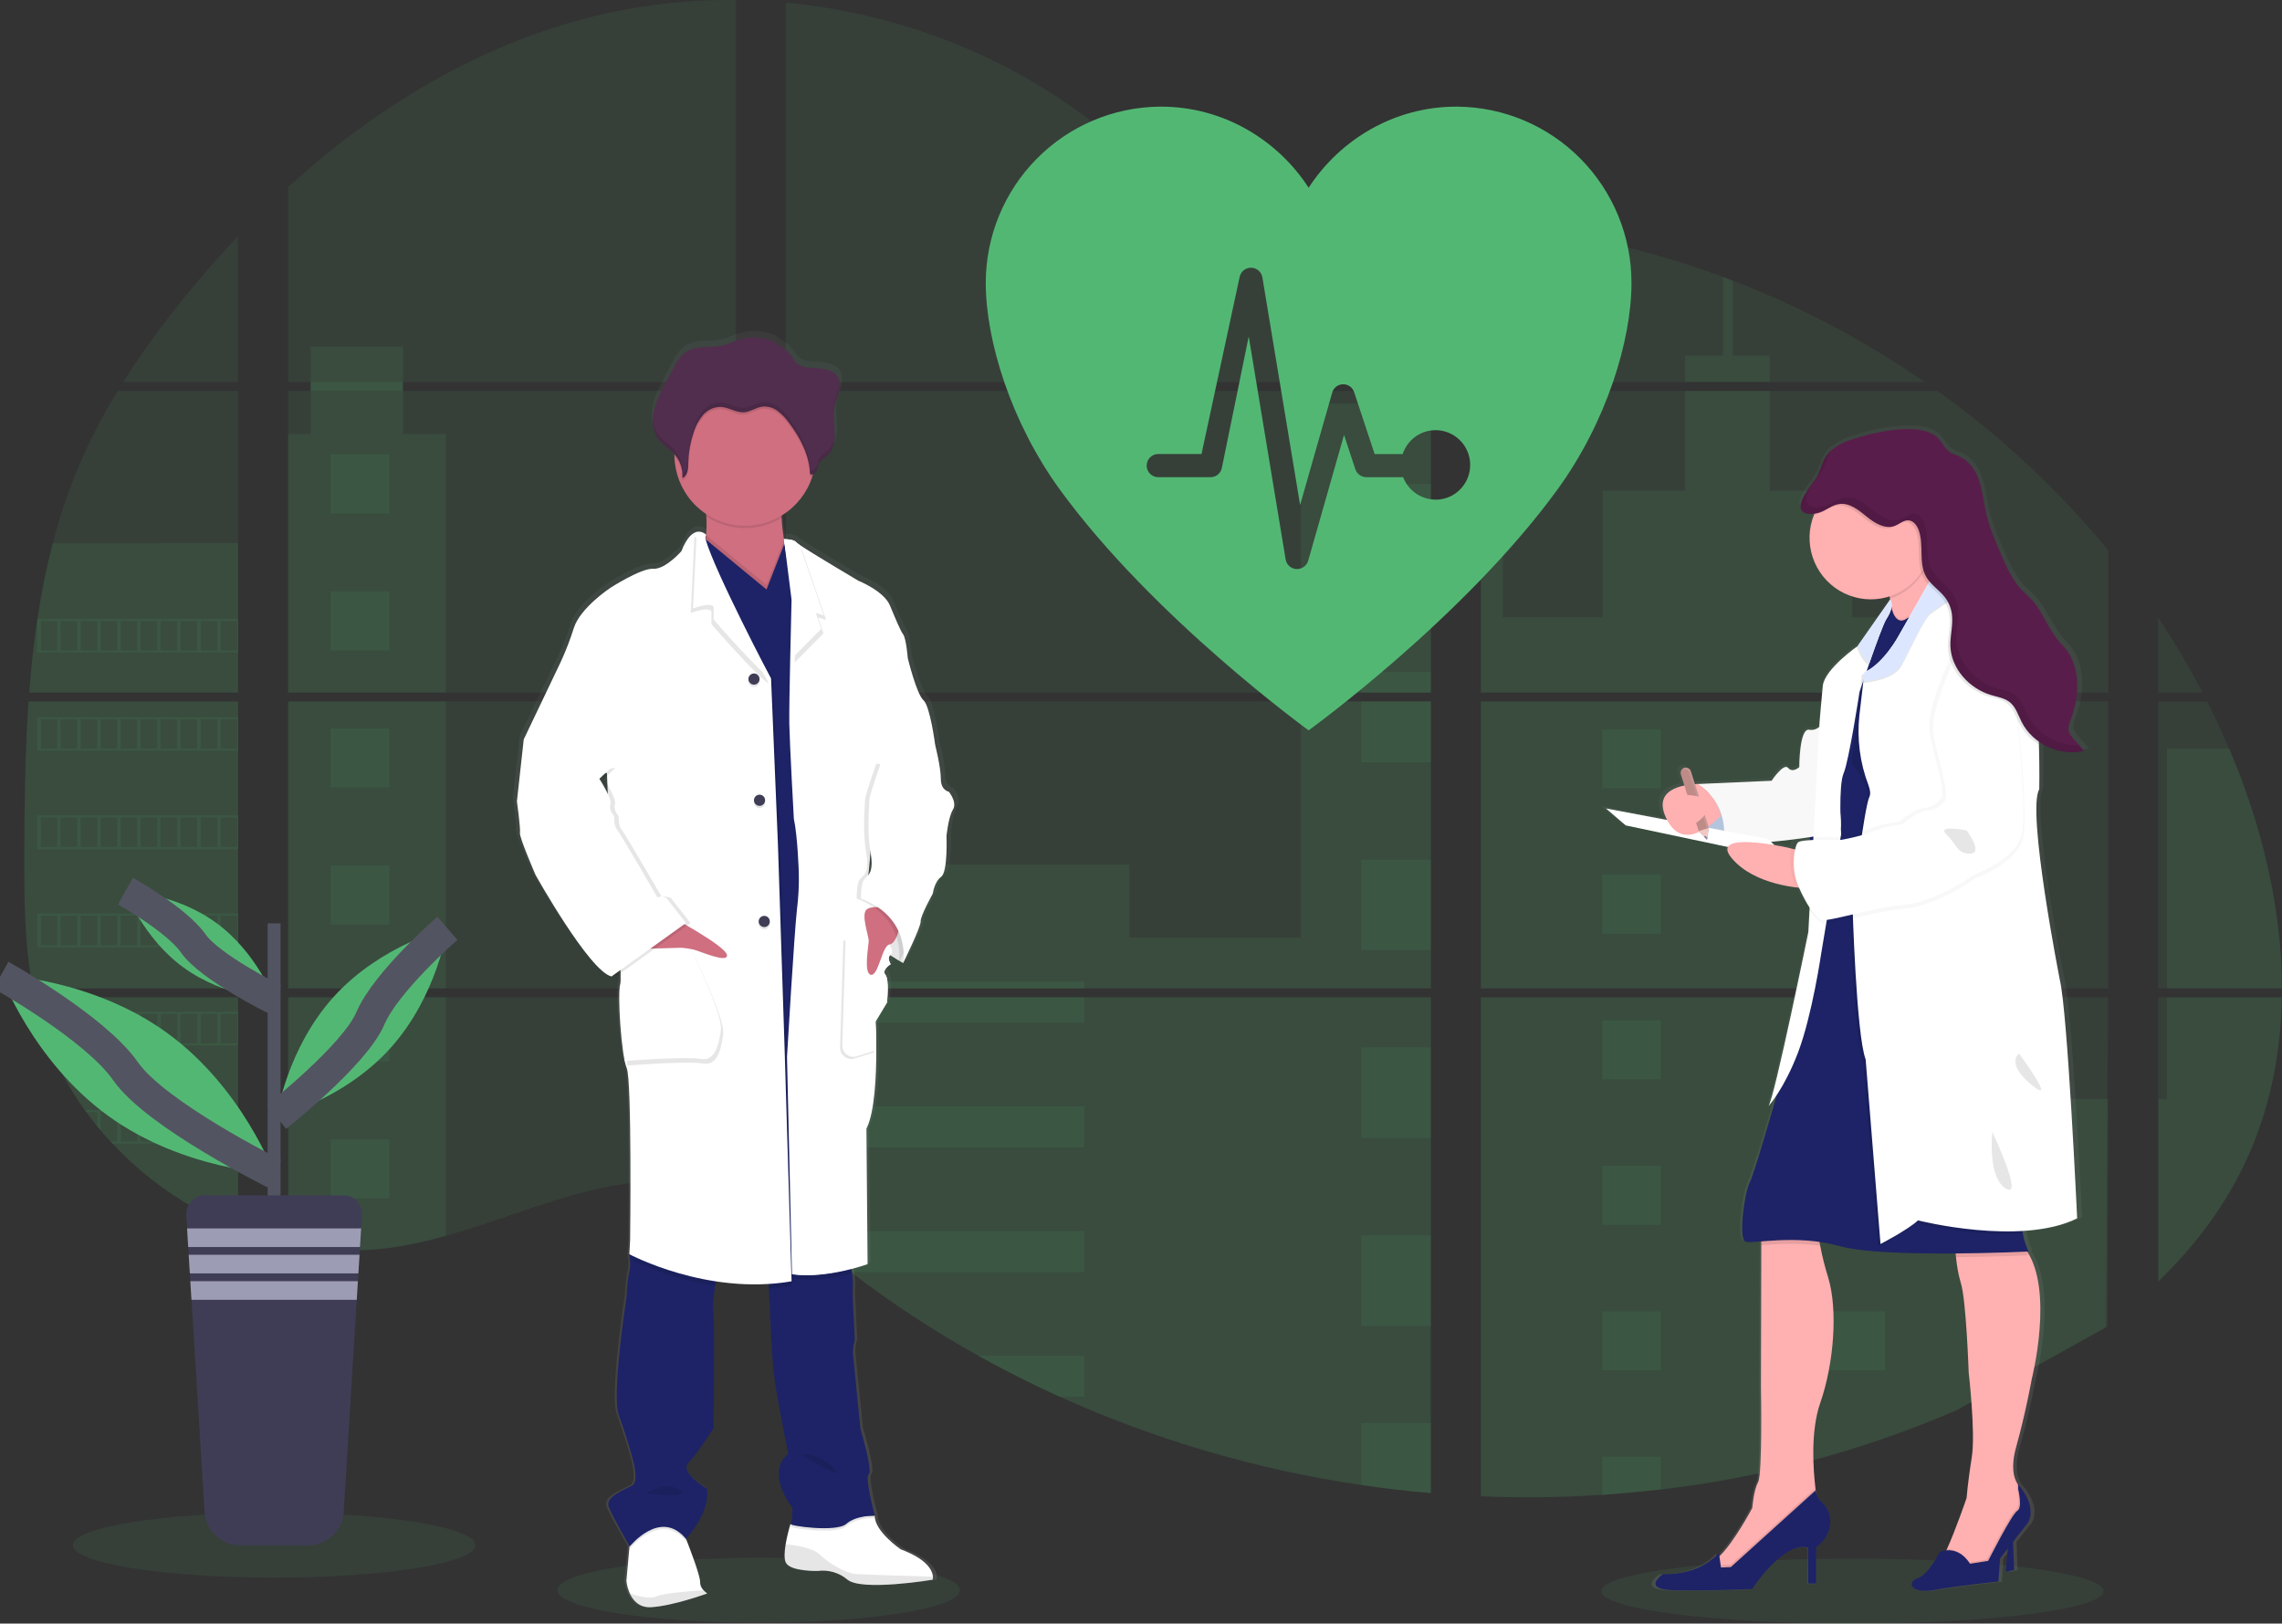 <svg width="149" height="106" viewBox="0 0 149 106" fill="none" xmlns="http://www.w3.org/2000/svg">
<rect x="0" y="0" width="149" height="106" fill="#333333" stroke="none"/>
<g clip-path="url(#clip0_192_162)">
<path opacity="0.1" d="M49.536 105.94C56.792 105.94 62.674 104.991 62.674 103.821C62.674 102.651 56.792 101.702 49.536 101.702C42.28 101.702 36.398 102.651 36.398 103.821C36.398 104.991 42.28 105.94 49.536 105.94Z" fill="#53B774"/>
<path opacity="0.1" d="M120.955 106C130.01 106 137.35 105.051 137.35 103.881C137.35 102.71 130.01 101.761 120.955 101.761C111.901 101.761 104.561 102.71 104.561 103.881C104.561 105.051 111.901 106 120.955 106Z" fill="#53B774"/>
<path opacity="0.1" d="M1.866 45.8H15.551V64.532H2.868C2.835 64.725 2.802 64.918 2.767 65.112H15.551V80.22C15.528 80.213 15.508 80.205 15.486 80.197C15.125 80.053 14.766 79.901 14.408 79.739L14.178 79.635C13.819 79.464 13.459 79.284 13.1 79.093C12.974 79.027 12.849 78.958 12.725 78.887C10.729 77.764 8.915 76.341 7.348 74.667C7.302 74.623 7.259 74.575 7.213 74.532C6.994 74.294 6.78 74.053 6.572 73.806L6.343 73.535C6.098 73.233 5.86 72.923 5.63 72.609C5.596 72.563 5.564 72.517 5.529 72.474C4.591 71.168 3.812 69.754 3.209 68.262C3.19 68.217 3.174 68.168 3.157 68.126C2.972 67.648 2.808 67.165 2.665 66.677C2.603 66.473 2.543 66.271 2.492 66.059C2.473 65.996 2.457 65.935 2.442 65.874C1.676 62.872 1.586 59.753 1.586 56.656C1.586 56.295 1.586 55.932 1.586 55.573C1.586 54.32 1.601 53.059 1.622 51.8C1.622 51.474 1.636 51.149 1.643 50.821C1.661 49.989 1.688 49.158 1.723 48.327C1.732 48.095 1.742 47.865 1.754 47.635C1.754 47.502 1.761 47.369 1.775 47.236C1.807 46.754 1.834 46.276 1.866 45.8Z" fill="#53B774"/>
<path opacity="0.1" d="M15.55 24.942H8.044C9.264 23.024 10.597 21.181 12.037 19.422C13.152 18.046 14.329 16.706 15.55 15.414V24.942Z" fill="#53B774"/>
<path opacity="0.1" d="M15.551 25.521V45.22H1.909C1.909 45.163 1.919 45.105 1.923 45.048C1.935 44.892 1.947 44.736 1.96 44.582C1.975 44.401 1.991 44.218 2.009 44.04C2.026 43.863 2.045 43.646 2.066 43.45C2.086 43.254 2.105 43.054 2.128 42.858C2.151 42.662 2.171 42.465 2.195 42.27C2.219 42.075 2.241 41.878 2.267 41.683C2.287 41.52 2.308 41.359 2.33 41.197C2.361 40.968 2.393 40.737 2.428 40.51C2.428 40.476 2.438 40.441 2.443 40.408C2.689 38.743 3.025 37.092 3.448 35.463C3.891 33.754 4.456 32.079 5.14 30.452C5.867 28.75 6.717 27.104 7.686 25.528L15.551 25.521Z" fill="#53B774"/>
<path opacity="0.1" d="M18.817 45.798V64.532H48.046V45.798H18.817ZM18.817 65.111V81.199C18.985 81.234 19.15 81.268 19.315 81.296C19.539 81.34 19.761 81.379 19.989 81.413C20.032 81.419 20.077 81.426 20.124 81.43C20.213 81.445 20.305 81.457 20.394 81.47C20.619 81.501 20.843 81.526 21.068 81.547C21.174 81.558 21.282 81.567 21.39 81.575L21.65 81.596C21.792 81.606 21.932 81.615 22.071 81.619C22.157 81.619 22.244 81.627 22.333 81.629C22.4 81.629 22.467 81.629 22.538 81.629C22.608 81.629 22.707 81.629 22.792 81.629C22.908 81.629 23.024 81.629 23.139 81.629H23.294C23.41 81.629 23.526 81.629 23.64 81.619H23.649C23.728 81.619 23.809 81.619 23.89 81.608C23.912 81.609 23.935 81.609 23.957 81.608C24.025 81.608 24.092 81.608 24.157 81.598H24.204L24.656 81.563C24.804 81.549 24.954 81.532 25.105 81.516L25.412 81.479C26.663 81.303 27.9 81.039 29.113 80.688C31.84 79.924 34.507 78.856 37.232 78.073C40.755 77.064 44.648 76.569 48.053 77.802V65.111H18.817ZM48.046 24.942V0.001C44.846 -0.034 41.655 0.342 38.549 1.12C31.148 2.987 24.508 7.038 18.817 12.211V24.941H20.284V25.519H18.817V45.22H48.046V25.52H26.308V24.942H48.046ZM85.588 16.517C83.757 16.452 81.937 15.87 80.291 14.971C77.142 13.251 74.628 10.595 71.818 8.354C65.979 3.686 58.739 0.869 51.31 0.171V24.942H93.036L93.139 24.832L85.588 16.517ZM89.39 15.84L93.42 20.282V14.675C92.07 14.844 90.888 15.243 89.395 15.835L89.39 15.84ZM93.42 85.194V65.111H84.832C84.809 65.025 84.786 64.939 84.759 64.852C84.785 64.939 84.806 65.025 84.831 65.111H51.316V79.635C51.634 79.872 51.948 80.121 52.26 80.374C52.595 80.645 52.927 80.931 53.26 81.211L53.596 81.49C53.756 81.625 53.918 81.761 54.081 81.888C54.405 82.152 54.732 82.412 55.062 82.668C55.225 82.803 55.392 82.925 55.558 83.053C58.191 85.075 60.968 86.899 63.868 88.511C64.518 88.873 65.173 89.225 65.835 89.569C66.276 89.795 66.719 90.02 67.164 90.238C67.833 90.566 68.507 90.882 69.187 91.186C75.452 94.011 82.078 95.949 88.873 96.946C90.382 97.169 91.897 97.346 93.418 97.474V85.192H93.553L93.42 85.194ZM51.316 25.52V45.22H93.425V25.52H51.316ZM51.316 45.798V64.532H93.425V45.798H51.316ZM96.694 14.651V20.905L101.838 15.236C100.133 14.96 98.419 14.763 96.694 14.644V14.651ZM96.694 45.805V64.532H137.65V45.798L96.694 45.805ZM137.501 86.681L137.645 65.111H96.694V97.689C99.332 97.8 101.974 97.769 104.609 97.594H104.654C105.913 97.515 107.166 97.399 108.412 97.248H108.441C115.092 96.47 121.596 94.727 127.749 92.073M145.548 48.883C145.394 48.519 145.234 48.157 145.07 47.8C144.766 47.123 144.443 46.464 144.112 45.806H140.916V64.532H148.996C148.991 59.229 147.655 53.812 145.552 48.876L145.548 48.883ZM140.916 65.117V83.67C143.192 81.479 145.115 78.972 146.5 76.107C148.165 72.656 148.927 68.92 148.989 65.115L140.916 65.117ZM140.916 40.346V45.221H143.812C142.936 43.543 141.971 41.913 140.92 40.339L140.916 40.346ZM113.14 18.326C112.927 18.245 112.714 18.163 112.499 18.083C110.238 17.244 107.928 16.547 105.581 15.995L97.709 24.671L97.558 24.832L97.659 24.943H125.675C121.774 22.246 117.567 20.022 113.144 18.32L113.14 18.326ZM126.497 25.527H97.268L96.694 26.055V45.22H101.728H101.737H137.656V35.937C134.406 31.99 130.656 28.488 126.501 25.52L126.497 25.527Z" fill="#53B774"/>
<path opacity="0.1" d="M15.551 35.458V45.22H1.909C1.909 45.163 1.919 45.105 1.923 45.048C1.935 44.892 1.947 44.737 1.96 44.582C1.975 44.401 1.991 44.218 2.009 44.041C2.026 43.863 2.045 43.647 2.066 43.45C2.086 43.254 2.105 43.055 2.128 42.858C2.151 42.662 2.171 42.466 2.195 42.271C2.219 42.076 2.241 41.878 2.267 41.683C2.287 41.52 2.308 41.359 2.33 41.197C2.361 40.968 2.393 40.738 2.428 40.51C2.428 40.476 2.438 40.441 2.443 40.408C2.689 38.743 3.025 37.092 3.448 35.463L15.551 35.458Z" fill="#53B774"/>
<path opacity="0.1" d="M1.866 45.8H15.551V64.532H2.868C2.835 64.725 2.802 64.918 2.767 65.112H15.551V80.22C15.528 80.213 15.508 80.205 15.486 80.197C15.125 80.053 14.766 79.901 14.408 79.739L14.178 79.635C13.819 79.464 13.459 79.284 13.1 79.093C12.974 79.027 12.849 78.958 12.725 78.887C10.729 77.764 8.915 76.341 7.348 74.667C7.302 74.623 7.259 74.575 7.213 74.532C6.994 74.294 6.78 74.053 6.572 73.806L6.343 73.535C6.098 73.233 5.86 72.923 5.63 72.609C5.596 72.563 5.564 72.517 5.529 72.474C4.591 71.168 3.812 69.754 3.209 68.262C3.19 68.217 3.174 68.168 3.157 68.126C2.972 67.648 2.808 67.165 2.665 66.677C2.603 66.473 2.543 66.271 2.492 66.059C2.473 65.996 2.457 65.935 2.442 65.874C1.676 62.872 1.586 59.753 1.586 56.656C1.586 56.295 1.586 55.932 1.586 55.573C1.586 54.32 1.601 53.059 1.622 51.8C1.622 51.474 1.636 51.149 1.643 50.821C1.661 49.989 1.688 49.158 1.723 48.327C1.732 48.095 1.742 47.865 1.754 47.635C1.754 47.502 1.761 47.369 1.775 47.236C1.807 46.754 1.834 46.276 1.866 45.8Z" fill="#53B774"/>
<path opacity="0.1" d="M29.107 28.341V45.22H18.817V28.341H20.284V22.626H26.306V28.341H29.107Z" fill="#53B774"/>
<path opacity="0.1" d="M29.107 45.798H18.819V64.531H29.107V45.798Z" fill="#53B774"/>
<path opacity="0.1" d="M18.817 65.112H29.107V80.686C27.893 81.036 26.656 81.3 25.405 81.475L25.098 81.513C24.947 81.531 24.797 81.546 24.649 81.56C24.501 81.575 24.347 81.586 24.197 81.596H24.15C24.085 81.596 24.015 81.604 23.952 81.605H23.883C23.802 81.605 23.721 81.613 23.64 81.616C23.526 81.623 23.411 81.624 23.294 81.625C23.244 81.625 23.197 81.625 23.147 81.625C23.031 81.625 22.916 81.625 22.8 81.625H22.546C22.477 81.625 22.411 81.625 22.339 81.625L22.079 81.616C21.944 81.616 21.799 81.601 21.658 81.591L21.399 81.573L21.077 81.543C20.851 81.522 20.625 81.497 20.403 81.466L20.133 81.428L19.999 81.409C19.773 81.374 19.551 81.336 19.324 81.292C19.159 81.264 18.994 81.229 18.827 81.195L18.817 65.112Z" fill="#53B774"/>
<path opacity="0.1" d="M93.425 26.348H84.941V45.219H93.425V26.348Z" fill="#53B774"/>
<path opacity="0.1" d="M93.427 45.798V64.533H51.316V56.452H73.746V61.219H84.942V45.798H93.427Z" fill="#53B774"/>
<path opacity="0.1" d="M93.561 85.198H93.426V97.487C91.907 97.358 90.392 97.183 88.882 96.961C82.083 95.961 75.455 94.019 69.188 91.189C67.378 90.371 65.606 89.478 63.87 88.51C60.97 86.897 58.192 85.073 55.558 83.052C54.897 82.542 54.244 82.021 53.599 81.489C53.153 81.119 52.709 80.74 52.26 80.371C51.949 80.118 51.635 79.869 51.316 79.631V65.112H84.83C84.807 65.025 84.784 64.939 84.76 64.853C84.786 64.939 84.81 65.025 84.833 65.112H93.426V85.19C93.472 85.191 93.516 85.195 93.561 85.198Z" fill="#53B774"/>
<path opacity="0.1" d="M115.553 24.942H110.024V23.217H112.503V18.077C112.718 18.156 112.931 18.237 113.145 18.32V23.217H115.553V24.942Z" fill="#53B774"/>
<path opacity="0.1" d="M128.872 45.22H101.732C101.732 45.22 101.732 45.22 101.741 45.227L101.729 45.22H96.694V26.349H98.121V40.297H104.64V32.037H110.026V25.521H115.554V32.042H120.939V40.303H128.872V45.22Z" fill="#53B774"/>
<path opacity="0.1" d="M96.694 45.798V64.533H128.872V45.798H96.694ZM137.607 86.585L137.651 71.756H128.872V65.12H96.694V97.689C99.332 97.8 101.975 97.769 104.609 97.594H104.655C105.914 97.515 107.166 97.399 108.413 97.248H108.441C115.093 96.47 121.597 94.727 127.75 92.073" fill="#53B774"/>
<path opacity="0.1" d="M141.488 65.112H148.995C148.928 68.916 148.168 72.652 146.504 76.103C145.119 78.97 143.195 81.476 140.922 83.666V71.749H141.488V65.112Z" fill="#53B774"/>
<path opacity="0.1" d="M148.999 64.533H141.488V48.877H145.552C147.656 53.813 148.992 59.23 148.999 64.533Z" fill="#53B774"/>
<path opacity="0.1" d="M93.427 31.594H88.882V37.511H93.427V31.594Z" fill="#53B774"/>
<path opacity="0.1" d="M93.427 43.858H88.882V45.22H93.427V43.858Z" fill="#53B774"/>
<path opacity="0.1" d="M93.427 45.798H88.882V49.773H93.427V45.798Z" fill="#53B774"/>
<path opacity="0.1" d="M93.427 56.122H88.882V62.038H93.427V56.122Z" fill="#53B774"/>
<path opacity="0.1" d="M93.427 68.385H88.882V74.302H93.427V68.385Z" fill="#53B774"/>
<path opacity="0.1" d="M93.426 85.19C93.472 85.19 93.516 85.19 93.561 85.198H93.426V86.572H88.882V80.649H93.426V85.19Z" fill="#53B774"/>
<path opacity="0.1" d="M93.426 92.91V97.481C91.907 97.352 90.392 97.176 88.882 96.954V92.91H93.426Z" fill="#53B774"/>
<path opacity="0.1" d="M70.796 64.098H51.316V64.533H70.796V64.098Z" fill="#53B774"/>
<path opacity="0.1" d="M70.796 65.111H51.316V66.776H70.796V65.111Z" fill="#53B774"/>
<path opacity="0.1" d="M70.796 72.237H51.316V74.915H70.796V72.237Z" fill="#53B774"/>
<path opacity="0.1" d="M70.795 80.376V83.054H55.558C54.897 82.547 54.243 82.026 53.598 81.491C53.151 81.122 52.709 80.743 52.259 80.376H70.795Z" fill="#53B774"/>
<path opacity="0.1" d="M70.794 88.513V91.189H69.186C67.378 90.37 65.606 89.477 63.869 88.509L70.794 88.513Z" fill="#53B774"/>
<path opacity="0.1" d="M108.445 47.614H104.61V51.466H108.445V47.614Z" fill="#53B774"/>
<path opacity="0.1" d="M25.416 29.669H21.581V33.521H25.416V29.669Z" fill="#53B774"/>
<path opacity="0.1" d="M25.416 38.615H21.581V42.467H25.416V38.615Z" fill="#53B774"/>
<path opacity="0.1" d="M25.416 47.562H21.581V51.413H25.416V47.562Z" fill="#53B774"/>
<path opacity="0.1" d="M25.416 56.506H21.581V60.358H25.416V56.506Z" fill="#53B774"/>
<path opacity="0.1" d="M25.416 65.452H21.581V69.303H25.416V65.452Z" fill="#53B774"/>
<path opacity="0.1" d="M25.416 74.398H21.581V78.249H25.416V74.398Z" fill="#53B774"/>
<path opacity="0.1" d="M123.085 47.614H119.25V51.466H123.085V47.614Z" fill="#53B774"/>
<path opacity="0.1" d="M108.445 57.114H104.61V60.965H108.445V57.114Z" fill="#53B774"/>
<path opacity="0.1" d="M123.085 57.114H119.25V60.965H123.085V57.114Z" fill="#53B774"/>
<path opacity="0.1" d="M108.445 66.612H104.61V70.464H108.445V66.612Z" fill="#53B774"/>
<path opacity="0.1" d="M123.085 66.612H119.25V70.464H123.085V66.612Z" fill="#53B774"/>
<path opacity="0.1" d="M108.445 76.112H104.61V79.964H108.445V76.112Z" fill="#53B774"/>
<path opacity="0.1" d="M123.085 76.112H119.25V79.964H123.085V76.112Z" fill="#53B774"/>
<path opacity="0.1" d="M108.445 85.612H104.61V89.464H108.445V85.612Z" fill="#53B774"/>
<path opacity="0.1" d="M123.085 85.612H119.25V89.464H123.085V85.612Z" fill="#53B774"/>
<path opacity="0.1" d="M104.61 97.594V95.111H108.444V97.241L104.61 97.594Z" fill="#53B774"/>
<path opacity="0.1" d="M2.427 40.406V42.609H15.55V40.406H2.427ZM3.735 42.471H2.664V40.541H3.743L3.735 42.471ZM5.041 42.471H3.963V40.541H5.041V42.471ZM6.345 42.471H5.266V40.541H6.345V42.471ZM7.652 42.471H6.574V40.541H7.653L7.652 42.471ZM8.957 42.471H7.878V40.541H8.957V42.471ZM10.264 42.471H9.185V40.541H10.264V42.471ZM11.57 42.471H10.491V40.541H11.57V42.471ZM12.875 42.471H11.797V40.541H12.875V42.471ZM14.181 42.471H13.102V40.541H14.181V42.471ZM15.486 42.471H14.407V40.541H15.486V42.471Z" fill="#53B774"/>
<path opacity="0.1" d="M2.427 46.817V49.02H15.55V46.817H2.427ZM3.735 48.88H2.664V46.956H3.743L3.735 48.88ZM5.041 48.88H3.963V46.956H5.041V48.88ZM6.345 48.88H5.266V46.956H6.345V48.88ZM7.652 48.88H6.574V46.956H7.653L7.652 48.88ZM8.957 48.88H7.878V46.956H8.957V48.88ZM10.264 48.88H9.185V46.956H10.264V48.88ZM11.57 48.88H10.491V46.956H11.57V48.88ZM12.875 48.88H11.797V46.956H12.875V48.88ZM14.181 48.88H13.102V46.956H14.181V48.88ZM15.486 48.88H14.407V46.956H15.486V48.88Z" fill="#53B774"/>
<path opacity="0.1" d="M2.427 53.23V55.438H15.55V53.23H2.427ZM3.735 55.294H2.664V53.368H3.743L3.735 55.294ZM5.041 55.294H3.963V53.368H5.041V55.294ZM6.345 55.294H5.266V53.368H6.345V55.294ZM7.652 55.294H6.574V53.368H7.653L7.652 55.294ZM8.957 55.294H7.878V53.368H8.957V55.294ZM10.264 55.294H9.185V53.368H10.264V55.294ZM11.57 55.294H10.491V53.368H11.57V55.294ZM12.875 55.294H11.797V53.368H12.875V55.294ZM14.181 55.294H13.102V53.368H14.181V55.294ZM15.486 55.294H14.407V53.368H15.486V55.294Z" fill="#53B774"/>
<path opacity="0.1" d="M2.427 59.644V61.844H15.55V59.644H2.427ZM3.735 61.708H2.664V59.781H3.743L3.735 61.708ZM5.041 61.708H3.963V59.781H5.041V61.708ZM6.345 61.708H5.266V59.781H6.345V61.708ZM7.652 61.708H6.574V59.781H7.653L7.652 61.708ZM8.957 61.708H7.878V59.781H8.957V61.708ZM10.264 61.708H9.185V59.781H10.264V61.708ZM11.57 61.708H10.491V59.781H11.57V61.708ZM12.875 61.708H11.797V59.781H12.875V61.708ZM14.181 61.708H13.102V59.781H14.181V61.708ZM15.486 61.708H14.407V59.781H15.486V61.708Z" fill="#53B774"/>
<path opacity="0.1" d="M2.483 66.056C2.536 66.263 2.595 66.47 2.657 66.675V66.194H3.736V68.12H3.159C3.176 68.164 3.194 68.213 3.212 68.255H15.55V66.056H2.483ZM5.045 68.12H3.967V66.194H5.045V68.12ZM6.349 68.12H5.27V66.194H6.349V68.12ZM7.656 68.12H6.574V66.194H7.653L7.656 68.12ZM8.961 68.12H7.882V66.194H8.961V68.12ZM10.268 68.12H9.189V66.194H10.268V68.12ZM11.574 68.12H10.495V66.194H11.574V68.12ZM12.879 68.12H11.801V66.194H12.879V68.12ZM14.184 68.12H13.106V66.194H14.184V68.12ZM15.49 68.12H14.411V66.194H15.49V68.12Z" fill="#53B774"/>
<path opacity="0.1" d="M5.531 72.469C5.565 72.513 5.597 72.562 5.632 72.605H6.346V73.53C6.423 73.622 6.498 73.714 6.576 73.801V72.6H7.655V74.532H7.218C7.261 74.577 7.303 74.624 7.353 74.667H15.555V72.469H5.531ZM8.957 74.532H7.879V72.608H8.957V74.532ZM10.264 74.532H9.185V72.608H10.264V74.532ZM11.571 74.532H10.492V72.608H11.571V74.532ZM12.876 74.532H11.797V72.608H12.876V74.532ZM14.181 74.532H13.102V72.608H14.181V74.532ZM15.486 74.532H14.408V72.608H15.486V74.532Z" fill="#53B774"/>
<path opacity="0.1" d="M12.729 78.882C12.852 78.952 12.978 79.017 13.104 79.088V79.02H14.183V79.629L14.412 79.736V79.02H15.491V80.191C15.512 80.202 15.533 80.21 15.556 80.216V78.882H12.729Z" fill="#53B774"/>
<path opacity="0.1" d="M84.76 64.852C84.785 64.939 84.807 65.025 84.831 65.111C84.809 65.025 84.787 64.939 84.76 64.852ZM20.29 24.938V25.516H26.313V24.938H20.29ZM84.76 64.852C84.785 64.939 84.807 65.025 84.831 65.111C84.809 65.025 84.787 64.939 84.76 64.852ZM84.76 64.852C84.785 64.939 84.807 65.025 84.831 65.111C84.809 65.025 84.787 64.939 84.76 64.852Z" fill="#53B774"/>
<path d="M62.241 51.416C62.241 51.416 61.71 51.341 61.71 50.564C61.71 49.786 61.33 48.335 61.33 48.335C61.33 48.328 61.001 45.806 60.546 45.406C60.092 45.005 59.508 42.651 59.508 42.651C59.508 42.651 59.408 41.374 59.205 41.099C59.001 40.824 58.726 40.151 58.32 39.191C57.914 38.231 56.222 37.566 56.222 37.566C56.222 37.566 53.163 35.784 52.295 35.203C52.217 35.155 52.143 35.099 52.076 35.036C51.925 34.837 51.267 34.833 51.267 34.833C51.198 34.397 51.132 33.896 51.11 33.443C51.11 33.394 51.11 33.345 51.104 33.296C52.07 32.722 52.798 31.817 53.154 30.748C53.171 30.696 53.184 30.642 53.199 30.59C53.257 30.571 53.31 30.54 53.355 30.499C53.401 30.458 53.437 30.408 53.462 30.352C53.54 30.177 53.541 29.973 53.639 29.811C53.752 29.618 53.968 29.515 54.137 29.37C54.566 29.005 54.677 28.389 54.657 27.828C54.643 27.374 54.57 26.916 54.599 26.465L54.607 26.352C54.615 26.284 54.624 26.216 54.636 26.151C54.702 25.816 54.847 25.499 54.928 25.166C55.008 24.832 55.017 24.457 54.828 24.17C54.551 23.749 53.976 23.665 53.47 23.622C52.897 23.573 52.385 23.637 52.018 23.159C51.846 22.909 51.653 22.674 51.441 22.458C51.365 22.388 50.632 21.938 50.632 21.909C49.916 21.576 49.104 21.513 48.346 21.733C47.966 21.844 47.607 22.025 47.222 22.116C46.39 22.314 45.432 22.1 44.726 22.578C44.332 22.848 44.096 23.279 43.875 23.699C43.695 24.045 43.513 24.39 43.328 24.735C43.03 25.302 42.726 25.879 42.601 26.508C42.574 26.644 42.558 26.783 42.552 26.922V26.929C42.552 26.979 42.552 27.029 42.552 27.079V27.143C42.552 27.19 42.552 27.236 42.56 27.278C42.568 27.32 42.567 27.334 42.571 27.362C42.575 27.39 42.582 27.454 42.59 27.497C42.598 27.541 42.614 27.617 42.63 27.676C42.637 27.702 42.647 27.726 42.655 27.751C42.668 27.797 42.684 27.841 42.702 27.886C42.711 27.909 42.721 27.933 42.732 27.956C42.752 28.004 42.776 28.05 42.8 28.092C42.811 28.111 42.819 28.128 42.83 28.146C42.868 28.209 42.909 28.27 42.954 28.328C43.243 28.689 43.667 28.919 43.981 29.258C43.981 29.271 43.981 29.285 43.981 29.297C43.981 29.335 43.981 29.372 43.981 29.41C43.998 30.165 44.198 30.904 44.564 31.564C44.931 32.224 45.452 32.783 46.082 33.195C46.082 33.246 46.089 33.299 46.092 33.35C46.118 33.752 46.113 34.156 46.077 34.557C46.022 34.492 45.953 34.44 45.876 34.406C45.798 34.371 45.714 34.354 45.629 34.357C45.571 34.354 45.513 34.359 45.457 34.371L45.444 34.362V34.374C45.148 34.447 44.782 34.757 44.433 35.639C44.433 35.639 43.371 36.842 42.562 36.791C41.753 36.741 39.705 38.043 39.705 38.043C39.705 38.043 37.706 39.346 37.277 40.673C37.038 41.425 36.75 42.162 36.417 42.877L33.947 47.989L33.491 52.045C33.491 52.045 33.743 53.849 33.694 54.124C33.644 54.399 34.73 56.879 34.73 56.879C34.73 56.879 38.321 63.215 39.788 63.54L39.893 63.465C39.956 63.498 40.023 63.523 40.092 63.54L40.394 63.326C40.412 63.565 40.404 63.804 40.371 64.041C40.168 64.667 40.446 68.75 40.799 69.55C41.153 70.35 41.027 80.844 41.027 80.844L40.977 81.77C40.977 81.77 40.977 81.8 40.989 81.852L40.977 82.071L41.014 82.09C41.052 82.384 41.039 82.682 40.977 82.972C40.851 83.378 40.799 84.526 40.799 84.526C40.799 84.526 39.789 91.01 40.268 92.313C40.747 93.616 41.154 95.043 41.154 95.043C41.154 95.043 41.66 96.668 41.178 96.946C40.697 97.223 39.328 97.689 39.61 98.366C39.866 98.992 40.839 100.669 40.983 100.914L40.971 101.042L40.772 103.2C40.804 103.484 40.881 103.762 41 104.023C41.217 104.493 41.639 104.98 42.442 104.928C42.577 104.918 42.733 104.902 42.884 104.882C44.352 104.684 46.16 104.026 46.16 104.026C46.067 103.966 45.98 103.894 45.904 103.813C45.832 103.743 45.775 103.659 45.736 103.565C45.697 103.472 45.678 103.372 45.679 103.271C45.701 102.879 44.968 101.007 44.786 100.547C44.758 100.48 44.743 100.442 44.743 100.442C44.743 100.442 46.413 98.69 46.135 97.137C46.135 97.137 44.288 96.053 44.896 95.459C45.504 94.864 46.591 93.157 46.591 93.157C46.591 93.157 46.641 86.772 46.591 85.818C46.539 85.156 46.57 84.491 46.684 83.837C46.704 83.738 46.728 83.642 46.754 83.547C47.595 83.673 48.444 83.738 49.294 83.741C49.604 83.741 49.92 83.741 50.238 83.722C50.238 83.812 50.242 83.91 50.25 84.014C50.32 85.596 50.451 88.37 50.557 89.4C50.709 90.877 51.543 94.859 51.543 94.859C51.543 94.859 49.951 95.885 51.821 98.415C51.821 98.415 51.821 99.332 51.697 99.465C51.564 99.898 51.458 100.34 51.377 100.786C51.299 101.263 51.267 101.745 51.394 101.996C51.697 102.594 53.517 102.545 53.517 102.545L53.562 102.537C53.905 102.502 54.253 102.535 54.583 102.635C54.914 102.735 55.222 102.9 55.489 103.121C56.18 103.679 58.806 103.434 60.227 103.256C60.783 103.186 61.156 103.121 61.156 103.121C61.174 103.058 61.18 102.992 61.175 102.926C61.16 102.575 60.886 101.806 59.031 101.119C59.031 101.119 57.286 99.941 57.31 98.915H57.274H57.072C57.218 98.907 57.313 98.915 57.313 98.915C57.313 98.915 56.629 96.409 56.908 96.206C57.187 96.003 56.351 93.227 56.351 93.227C56.351 93.227 55.873 88.569 55.847 88.242C55.848 87.962 55.891 87.684 55.972 87.416L55.847 84.862C55.847 84.862 55.823 84.013 55.847 83.737C55.843 83.497 55.824 83.258 55.789 83.02C55.777 82.926 55.765 82.827 55.751 82.729C56.405 82.563 56.83 82.408 56.83 82.408L56.755 73.518C57.31 72.434 57.413 70.058 57.41 68.372C57.41 67.288 57.361 66.487 57.361 66.487L58.12 65.242C58.12 65.242 58.296 63.753 58.018 63.426C57.895 63.279 57.951 63.126 58.052 63C58.104 62.958 58.16 62.92 58.218 62.886C58.218 62.886 58.209 62.874 58.2 62.856C58.253 62.812 58.309 62.771 58.369 62.736C58.369 62.736 58.099 62.316 58.34 62.138C58.567 62.293 58.769 62.409 58.923 62.504C58.912 62.603 58.901 62.66 58.901 62.66L58.966 62.524C59.114 62.608 59.205 62.66 59.205 62.66C59.205 62.66 60.394 60.28 60.368 59.93C60.343 59.579 61.177 58.101 61.177 58.101C61.177 58.101 61.278 57.325 61.734 57C62.19 56.675 62.087 54.32 62.087 54.32C62.087 54.32 62.214 53.093 62.517 52.593C62.821 52.091 62.241 51.416 62.241 51.416ZM39.486 50.371L39.509 50.939C39.374 50.721 39.277 50.564 39.277 50.564L39.486 50.371Z" fill="url(#paint0_linear_192_162)"/>
<path d="M59.269 61.632L58.977 62.878C58.977 62.878 56.645 61.682 56.224 60.163C55.803 58.643 56.928 58.066 56.928 58.066L59.102 58.991L59.269 61.632Z" fill="white"/>
<path opacity="0.1" d="M59.269 61.632L58.977 62.878C58.977 62.878 56.645 61.682 56.224 60.163C55.803 58.643 56.928 58.066 56.928 58.066L59.102 58.991L59.269 61.632Z" fill="black"/>
<path d="M46.178 104.034C46.178 104.034 44.02 104.83 42.537 104.93C41.75 104.983 41.336 104.498 41.123 104.031C41.007 103.771 40.931 103.495 40.9 103.212L41.093 101.065L41.196 99.922L44.347 99.1L44.793 100.471L44.835 100.575C45.014 101.033 45.733 102.895 45.711 103.284C45.711 103.383 45.73 103.482 45.768 103.574C45.806 103.666 45.862 103.749 45.932 103.818C46.005 103.9 46.087 103.973 46.178 104.034Z" fill="white"/>
<path d="M60.914 102.942C60.919 103.007 60.913 103.073 60.895 103.136C60.895 103.136 56.281 103.909 55.337 103.136C55.071 102.91 54.761 102.742 54.427 102.644C54.092 102.546 53.741 102.518 53.396 102.564C53.396 102.564 51.61 102.613 51.312 102.023C51.188 101.775 51.221 101.294 51.298 100.82C51.376 100.376 51.48 99.937 51.61 99.505L51.682 99.448L52.107 99.106L57.079 98.958H57.117C57.093 99.979 58.805 101.15 58.805 101.15C60.624 101.828 60.892 102.593 60.914 102.942Z" fill="white"/>
<path opacity="0.1" d="M60.913 102.942C60.918 103.007 60.911 103.073 60.893 103.136C60.893 103.136 56.28 103.909 55.337 103.136C55.071 102.91 54.761 102.743 54.426 102.644C54.092 102.546 53.742 102.519 53.396 102.564C53.396 102.564 51.61 102.613 51.313 102.023C51.189 101.773 51.22 101.294 51.297 100.82C51.984 100.889 53.07 101.061 53.496 101.471C54.141 102.096 55.233 102.719 55.903 102.767C56.427 102.801 59.565 102.901 60.913 102.942Z" fill="black"/>
<path opacity="0.1" d="M46.178 104.034C46.178 104.034 44.02 104.83 42.537 104.93C41.75 104.983 41.336 104.498 41.124 104.03C41.673 104.215 42.435 104.41 42.835 104.231C43.31 104.02 44.992 103.883 45.936 103.825C46.008 103.904 46.089 103.974 46.178 104.034Z" fill="black"/>
<path d="M49.379 39.864C47.599 39.169 45.31 36.874 45.881 35.801C46.008 35.531 46.084 35.239 46.104 34.94C46.141 34.535 46.146 34.127 46.12 33.721C46.08 33.056 46 32.394 45.881 31.739C45.881 31.739 51.438 31.865 51.114 32.687C51.02 32.928 51.005 33.346 51.031 33.815C51.056 34.283 51.124 34.813 51.194 35.261C51.291 35.876 51.388 36.344 51.388 36.344C51.388 36.344 51.048 36.822 50.849 36.848C50.649 36.874 51.933 40.854 49.379 39.864Z" fill="#CF6F80"/>
<path opacity="0.1" d="M44.831 100.575L44.789 100.621C43.128 98.603 41.118 101.118 41.118 101.118L41.089 101.065L41.191 99.922L44.343 99.1L44.789 100.471L44.831 100.575Z" fill="black"/>
<path opacity="0.1" d="M57.118 99.1C57.118 99.1 55.904 99.075 55.257 99.649C54.61 100.223 51.482 99.773 51.617 99.649C51.657 99.587 51.681 99.516 51.687 99.443L52.111 99.1L57.084 98.953C57.103 99.043 57.118 99.1 57.118 99.1Z" fill="black"/>
<path d="M46.898 83.255C46.808 83.479 46.739 83.712 46.693 83.949C46.581 84.6 46.549 85.263 46.6 85.921C46.65 86.869 46.6 93.222 46.6 93.222C46.6 93.222 45.533 94.916 44.939 95.513C44.344 96.11 46.152 97.183 46.152 97.183C46.422 98.727 44.788 100.471 44.788 100.471C43.127 98.453 41.117 100.969 41.117 100.969C41.117 100.969 40.025 99.073 39.753 98.396C39.481 97.719 40.82 97.251 41.29 96.976C41.761 96.701 41.267 95.08 41.267 95.08C41.267 95.08 40.869 93.659 40.398 92.363C39.926 91.067 40.918 84.616 40.918 84.616C40.918 84.616 40.969 83.47 41.092 83.07C41.154 82.782 41.166 82.485 41.128 82.193C41.12 82.094 41.111 82.011 41.104 81.956C41.097 81.9 41.092 81.875 41.092 81.875L41.111 81.842L41.785 80.58C41.785 80.58 47.222 82.46 46.898 83.255Z" fill="#1D2366"/>
<path d="M57.118 98.951C57.118 98.951 55.905 98.925 55.258 99.493C54.61 100.06 51.482 99.618 51.617 99.493C51.752 99.368 51.741 98.446 51.741 98.446C49.906 95.93 51.471 94.909 51.471 94.909C51.471 94.909 50.651 90.948 50.503 89.478C50.399 88.452 50.271 85.693 50.203 84.118C50.173 83.441 50.155 82.975 50.155 82.975L51.655 82.672L51.847 82.633L55.464 81.904C55.464 81.904 55.564 82.581 55.631 83.135C55.665 83.372 55.684 83.61 55.688 83.849C55.663 84.12 55.688 84.968 55.688 84.968L55.81 87.509C55.73 87.776 55.689 88.053 55.688 88.331C55.712 88.655 56.182 93.289 56.182 93.289C56.182 93.289 57.001 96.055 56.722 96.254C56.443 96.453 57.118 98.951 57.118 98.951Z" fill="#1D2366"/>
<path opacity="0.1" d="M51.114 32.687C51.02 32.928 51.005 33.346 51.03 33.815C50.286 34.265 49.43 34.495 48.562 34.479C47.693 34.462 46.847 34.2 46.12 33.723C46.08 33.057 46 32.395 45.881 31.739C45.881 31.739 51.438 31.862 51.114 32.687Z" fill="black"/>
<path d="M53.262 29.694C53.263 30.182 53.187 30.667 53.036 31.131C52.698 32.17 52.005 33.056 51.08 33.631C50.155 34.207 49.057 34.436 47.98 34.277C46.903 34.119 45.917 33.583 45.195 32.764C44.474 31.946 44.063 30.898 44.037 29.805C44.037 29.767 44.037 29.732 44.037 29.694C44.026 29.079 44.138 28.468 44.365 27.896C44.592 27.325 44.93 26.805 45.36 26.366C45.789 25.927 46.301 25.579 46.866 25.341C47.431 25.103 48.038 24.98 48.65 24.98C49.263 24.98 49.869 25.103 50.434 25.341C50.999 25.579 51.511 25.927 51.941 26.366C52.37 26.805 52.708 27.325 52.935 27.896C53.163 28.468 53.274 29.079 53.264 29.694H53.262Z" fill="#CF6F80"/>
<path opacity="0.1" d="M49.379 39.864C47.599 39.169 45.31 36.874 45.881 35.801C46.008 35.531 46.084 35.239 46.104 34.94L48.54 36.951L50.048 38.193L51.194 35.263C51.291 35.877 51.388 36.346 51.388 36.346C51.388 36.346 51.048 36.824 50.849 36.85C50.649 36.875 51.933 40.854 49.379 39.864Z" fill="black"/>
<path d="M55.68 48.752L53.645 83.081L50.991 83.256L44.12 63.35L45.247 39.718L45.485 34.725L48.54 37.245L50.049 38.487L51.229 35.471L53.422 37.391L55.68 48.752Z" fill="#1D2366"/>
<path opacity="0.1" d="M46.898 83.255C46.807 83.479 46.739 83.712 46.693 83.949C44.762 83.65 42.886 83.061 41.129 82.204L41.093 82.185L41.105 81.967L41.112 81.853L41.786 80.591C41.786 80.591 47.221 82.46 46.898 83.255Z" fill="black"/>
<path opacity="0.1" d="M51.686 83.955C51.192 84.039 50.694 84.096 50.195 84.125C50.165 83.448 50.148 82.982 50.148 82.982L51.647 82.679L51.686 83.955Z" fill="black"/>
<path opacity="0.1" d="M55.622 83.142C54.664 83.393 53.183 83.674 51.858 83.498L51.839 82.64L55.455 81.911C55.455 81.911 55.555 82.582 55.622 83.142Z" fill="black"/>
<path opacity="0.1" d="M51.834 83.655C46.305 84.603 41.242 81.885 41.242 81.885L41.291 80.965C41.291 80.965 41.416 70.525 41.068 69.725C40.72 68.924 40.449 64.866 40.646 64.243C40.843 63.62 39.927 54.278 39.927 54.278L39.779 50.486L34.351 48.278L36.778 43.197C37.105 42.484 37.387 41.752 37.622 41.003C38.044 39.684 40.003 38.388 40.003 38.388C40.003 38.388 42.012 37.093 42.806 37.142C43.6 37.191 44.641 35.996 44.641 35.996C45.41 34.029 46.106 34.92 46.106 34.92C46.106 35.013 46.106 34.92 46.068 35.211C45.798 37.371 50.428 44.196 50.495 44.317L50.935 55.104L51.382 68.756L51.834 83.655Z" fill="black"/>
<path d="M51.685 83.655C46.157 84.603 41.092 81.885 41.092 81.885L41.142 80.965C41.142 80.965 41.268 70.525 40.919 69.725C40.569 68.924 40.3 64.866 40.498 64.243C40.696 63.62 39.779 54.278 39.779 54.278L39.63 50.487L34.198 48.27L36.625 43.189C36.952 42.476 37.234 41.743 37.469 40.995C37.89 39.676 39.851 38.38 39.851 38.38C39.851 38.38 41.86 37.085 42.653 37.134C43.445 37.183 44.488 35.988 44.488 35.988C45.258 34.021 46.106 34.912 46.106 34.912C46.106 35.005 46.025 35.047 46.068 35.203C46.661 37.298 50.28 44.188 50.346 44.309L50.793 55.096L51.239 68.748L51.685 83.655Z" fill="white"/>
<path opacity="0.1" d="M50.195 44.616C49.601 44.367 46.451 40.755 46.451 40.755V39.933C46.336 39.662 45.655 39.828 45.102 40.017L45.34 35.024L45.609 35.249C46.2 37.343 50.127 44.496 50.195 44.616Z" fill="black"/>
<path d="M50.345 44.317C49.749 44.068 46.599 40.456 46.599 40.456V39.634C46.485 39.363 45.804 39.528 45.251 39.718L45.49 34.725L45.759 34.95C46.351 37.043 50.279 44.198 50.345 44.317Z" fill="white"/>
<path opacity="0.1" d="M41.243 62.329C41.317 62.329 45.087 61.931 45.087 61.931C45.087 61.931 47.37 66.439 47.22 67.536C47.071 68.633 46.8 69.604 45.881 69.432C44.963 69.26 40.94 69.568 40.94 69.568L41.243 62.329Z" fill="black"/>
<path d="M41.092 62.03C41.167 62.03 44.937 61.632 44.937 61.632C44.937 61.632 47.218 66.141 47.07 67.237C46.921 68.332 46.648 69.305 45.731 69.133C44.814 68.961 40.789 69.268 40.789 69.268L41.092 62.03Z" fill="white"/>
<path d="M43.934 59.913C43.934 59.913 47.394 61.781 47.468 62.351C47.542 62.921 45.707 62.102 45.31 62.003C45.05 61.94 44.784 61.898 44.516 61.878L41.872 61.95L43.934 59.913Z" fill="#CF6F80"/>
<path opacity="0.1" d="M49.23 44.849C49.431 44.849 49.594 44.685 49.594 44.483C49.594 44.281 49.431 44.118 49.23 44.118C49.029 44.118 48.866 44.281 48.866 44.483C48.866 44.685 49.029 44.849 49.23 44.849Z" fill="black"/>
<path d="M49.23 44.7C49.431 44.7 49.594 44.536 49.594 44.334C49.594 44.133 49.431 43.969 49.23 43.969C49.029 43.969 48.866 44.133 48.866 44.334C48.866 44.536 49.029 44.7 49.23 44.7Z" fill="#3F3D56"/>
<path opacity="0.1" d="M49.9 60.677C50.101 60.677 50.264 60.513 50.264 60.311C50.264 60.109 50.101 59.946 49.9 59.946C49.699 59.946 49.536 60.109 49.536 60.311C49.536 60.513 49.699 60.677 49.9 60.677Z" fill="black"/>
<path d="M49.9 60.527C50.101 60.527 50.264 60.363 50.264 60.161C50.264 59.959 50.101 59.795 49.9 59.795C49.699 59.795 49.536 59.959 49.536 60.161C49.536 60.363 49.699 60.527 49.9 60.527Z" fill="#3F3D56"/>
<path opacity="0.1" d="M49.593 52.763C49.794 52.763 49.957 52.599 49.957 52.397C49.957 52.195 49.794 52.032 49.593 52.032C49.392 52.032 49.228 52.195 49.228 52.397C49.228 52.599 49.392 52.763 49.593 52.763Z" fill="black"/>
<path d="M49.593 52.614C49.794 52.614 49.957 52.45 49.957 52.248C49.957 52.047 49.794 51.883 49.593 51.883C49.392 51.883 49.228 52.047 49.228 52.248C49.228 52.45 49.392 52.614 49.593 52.614Z" fill="#3F3D56"/>
<path d="M57.986 61.802C57.986 61.802 58.234 62.176 57.986 62.351C57.737 62.525 58.01 62.948 58.01 62.948C58.01 62.948 57.391 63.312 57.663 63.64C57.936 63.968 57.763 65.448 57.763 65.448L57.019 66.686C57.019 66.686 57.063 67.483 57.066 68.561C57.066 70.243 56.967 72.608 56.423 73.686L56.498 82.53C56.498 82.53 53.892 83.486 51.71 83.195L51.386 69.003C51.386 69.003 51.858 60.955 52.032 59.411C52.134 58.609 52.176 57.801 52.157 56.993C52.157 56.993 52.082 54.578 51.833 53.456C51.833 53.456 51.563 48.599 51.536 47.254C51.524 46.611 51.558 44.734 51.596 42.949C51.637 40.998 51.684 39.157 51.684 39.157L51.192 35.246C51.192 35.246 51.684 35.196 51.833 35.395C51.899 35.457 51.971 35.513 52.049 35.562C52.898 36.139 55.9 37.913 55.9 37.913C55.9 37.913 57.561 38.576 57.959 39.527C58.356 40.477 58.633 41.152 58.825 41.423C59.018 41.694 59.123 42.967 59.123 42.967C59.123 42.967 59.695 45.309 60.142 45.706C60.588 46.103 60.914 48.627 60.914 48.627L56.97 51.742C56.97 51.742 56.624 56.923 56.549 57.123C56.475 57.324 57.986 61.802 57.986 61.802Z" fill="white"/>
<path d="M58.135 61.803C58.135 61.803 58.382 62.176 58.135 62.351C57.888 62.526 58.158 62.948 58.158 62.948C58.158 62.948 57.543 63.316 57.812 63.644C58.082 63.972 57.912 65.452 57.912 65.452L57.168 66.69C57.168 66.69 57.212 67.487 57.217 68.565C57.217 70.247 57.118 72.612 56.573 73.69L56.648 82.534C56.648 82.534 54.037 83.49 51.858 83.199L51.536 69.007C51.536 69.007 52.008 60.959 52.182 59.415C52.284 58.614 52.325 57.805 52.304 56.998C52.304 56.998 52.23 54.582 51.982 53.461C51.982 53.461 51.712 48.603 51.684 47.258C51.672 46.615 51.707 44.738 51.743 42.953C51.785 41.002 51.833 39.161 51.833 39.161L51.183 35.197C51.183 35.197 51.833 35.197 51.982 35.399C52.048 35.462 52.12 35.518 52.198 35.566C53.047 36.143 56.05 37.917 56.05 37.917C56.05 37.917 57.71 38.58 58.108 39.531C58.506 40.482 58.782 41.156 58.976 41.427C59.17 41.698 59.273 42.971 59.273 42.971C59.273 42.971 59.844 45.313 60.291 45.71C60.737 46.107 61.059 48.626 61.059 48.626L57.115 51.741C57.115 51.741 56.769 56.922 56.693 57.122C56.618 57.323 58.135 61.803 58.135 61.803Z" fill="white"/>
<path opacity="0.1" d="M53.411 40.311L53.767 41.354L51.893 43.25C51.935 41.3 51.982 39.458 51.982 39.458L51.332 35.494C51.332 35.494 51.982 35.494 52.132 35.696C52.197 35.759 52.27 35.814 52.347 35.861L53.941 40.479L53.411 40.311Z" fill="black"/>
<path d="M53.262 40.012L53.619 41.054L51.745 42.95C51.787 40.999 51.834 39.159 51.834 39.159L51.183 35.195C51.183 35.195 51.834 35.195 51.982 35.397C52.048 35.459 52.121 35.515 52.198 35.563L53.793 40.18L53.262 40.012Z" fill="white"/>
<path opacity="0.1" d="M53.262 29.694C53.263 30.182 53.187 30.667 53.036 31.131C53.01 31.135 52.984 31.134 52.959 31.127C52.934 31.121 52.911 31.11 52.89 31.094C52.855 29.875 52.258 28.731 51.523 27.757C51.317 27.463 51.066 27.203 50.781 26.985C50.493 26.768 50.135 26.666 49.776 26.7C49.371 26.755 49.014 27.031 48.605 27.067C48.066 27.111 47.583 26.736 47.048 26.717C46.83 26.719 46.615 26.768 46.418 26.86C46.221 26.952 46.045 27.085 45.903 27.251C45.622 27.585 45.413 27.974 45.289 28.394C45.077 29.03 44.962 29.695 44.947 30.366C44.94 30.745 44.904 31.22 44.553 31.358C44.58 31.079 44.548 30.798 44.461 30.532C44.373 30.266 44.231 30.021 44.045 29.813L44.037 29.805C44.037 29.767 44.037 29.732 44.037 29.694C44.026 29.079 44.138 28.468 44.365 27.896C44.592 27.325 44.93 26.805 45.36 26.366C45.789 25.927 46.301 25.579 46.866 25.341C47.431 25.103 48.038 24.98 48.65 24.98C49.263 24.98 49.869 25.103 50.434 25.341C50.999 25.579 51.511 25.927 51.941 26.366C52.37 26.805 52.708 27.325 52.935 27.896C53.163 28.468 53.274 29.079 53.264 29.694H53.262Z" fill="black"/>
<path d="M50.56 22.336C49.859 22.005 49.062 21.943 48.319 22.16C47.945 22.271 47.593 22.451 47.214 22.542C46.405 22.739 45.461 22.526 44.767 23.001C44.381 23.272 44.15 23.7 43.934 24.116L43.394 25.148C43.1 25.712 42.804 26.287 42.681 26.908C42.558 27.53 42.633 28.226 43.025 28.726C43.311 29.09 43.733 29.319 44.043 29.661C44.229 29.87 44.37 30.114 44.457 30.38C44.544 30.646 44.576 30.927 44.55 31.205C44.902 31.07 44.936 30.593 44.944 30.214C44.959 29.543 45.074 28.878 45.286 28.242C45.409 27.822 45.618 27.433 45.9 27.099C46.042 26.934 46.217 26.801 46.415 26.709C46.612 26.617 46.827 26.568 47.044 26.566C47.584 26.585 48.068 26.958 48.602 26.914C49.006 26.88 49.365 26.602 49.772 26.548C50.131 26.514 50.49 26.616 50.778 26.834C51.063 27.051 51.313 27.311 51.518 27.606C52.255 28.579 52.852 29.721 52.887 30.942C53.039 31.055 53.259 30.909 53.334 30.735C53.41 30.562 53.413 30.359 53.508 30.194C53.619 30.003 53.831 29.901 53.997 29.758C54.417 29.393 54.522 28.78 54.506 28.223C54.49 27.667 54.382 27.102 54.487 26.555C54.551 26.219 54.694 25.905 54.772 25.573C54.85 25.241 54.859 24.869 54.675 24.583C54.405 24.163 53.837 24.081 53.343 24.041C52.78 23.993 52.277 24.055 51.919 23.58C51.75 23.332 51.561 23.099 51.352 22.884C51.281 22.813 50.56 22.366 50.56 22.336Z" fill="#512E4E"/>
<path opacity="0.1" d="M35.904 50.894L34.495 48.278L34.049 52.315C34.049 52.315 34.297 54.108 34.247 54.383C34.197 54.657 35.264 57.122 35.264 57.122C35.264 57.122 38.787 63.425 40.226 63.75L45.087 60.261L43.797 58.617C43.797 58.617 43.351 58.443 43.239 58.617C43.239 58.617 40.846 54.481 40.598 54.182C40.35 53.883 40.398 53.286 40.398 53.286C40.398 53.286 40.026 52.888 40.15 52.514C40.274 52.14 39.431 50.844 39.431 50.844L40.2 50.122L35.904 50.894Z" fill="black"/>
<path d="M34.569 47.98L34.197 48.278L33.751 52.315C33.751 52.315 33.999 54.108 33.949 54.383C33.899 54.658 34.967 57.122 34.967 57.122C34.967 57.122 38.489 63.425 39.928 63.75L44.79 60.261L43.5 58.617C43.5 58.617 43.053 58.443 42.941 58.617C42.941 58.617 40.548 54.482 40.3 54.182C40.052 53.883 40.102 53.286 40.102 53.286C40.102 53.286 39.73 52.888 39.854 52.514C39.978 52.14 39.134 50.844 39.134 50.844L39.902 50.122L34.569 47.98Z" fill="white"/>
<path opacity="0.1" d="M57.663 63.794C57.932 64.124 57.762 65.601 57.762 65.601L57.018 66.839C57.018 66.839 57.063 67.638 57.065 68.714L55.814 69.107C55.701 69.142 55.581 69.15 55.464 69.13C55.348 69.109 55.238 69.061 55.143 68.989C55.049 68.917 54.973 68.823 54.922 68.716C54.871 68.609 54.846 68.491 54.85 68.372L55.066 61.383L57.985 62.504C57.737 62.677 58.009 63.102 58.009 63.102C58.009 63.102 57.39 63.465 57.663 63.794Z" fill="black"/>
<path d="M57.812 63.644C58.082 63.973 57.912 65.452 57.912 65.452L57.168 66.69C57.168 66.69 57.212 67.487 57.216 68.565L55.942 68.965C55.831 68.999 55.714 69.007 55.6 68.987C55.486 68.966 55.378 68.919 55.286 68.849C55.193 68.778 55.119 68.687 55.069 68.582C55.019 68.476 54.995 68.361 54.998 68.244L55.215 61.234L58.136 62.355C57.887 62.528 58.159 62.952 58.159 62.952C58.159 62.952 57.543 63.316 57.812 63.644Z" fill="white"/>
<path d="M58.78 60.313C58.78 60.313 58.581 61.584 58.085 61.659C57.589 61.733 57.367 63.716 56.872 63.646C56.377 63.575 56.705 61.803 56.722 61.459C56.74 61.115 56.183 59.69 56.599 59.366C57.016 59.043 58.335 59.366 58.335 59.366L58.78 60.313Z" fill="#CF6F80"/>
<path opacity="0.1" d="M59.835 50.52L60.771 48.624C60.771 48.624 61.143 50.069 61.143 50.841C61.143 51.613 61.663 51.689 61.663 51.689C61.663 51.689 62.233 52.366 61.933 52.859C61.632 53.352 61.511 54.579 61.511 54.579C61.511 54.579 61.609 56.92 61.163 57.244C60.717 57.568 60.624 58.341 60.624 58.341C60.624 58.341 59.804 59.81 59.829 60.16C59.855 60.509 58.689 62.875 58.689 62.875C58.689 62.875 59.259 59.935 55.935 58.665C55.935 58.665 55.91 57.667 56.158 57.393C56.406 57.12 56.793 56.995 56.55 55.612C56.307 54.23 56.48 52.578 56.48 52.246C56.48 51.914 57.224 49.845 57.224 49.845L59.835 50.52Z" fill="black"/>
<path d="M60.24 48.354L61.057 48.625C61.057 48.625 61.43 50.07 61.43 50.842C61.43 51.613 61.951 51.689 61.951 51.689C61.951 51.689 62.521 52.366 62.22 52.859C61.92 53.352 61.8 54.579 61.8 54.579C61.8 54.579 61.898 56.92 61.452 57.244C61.005 57.568 60.906 58.341 60.906 58.341C60.906 58.341 60.087 59.81 60.113 60.16C60.139 60.509 58.971 62.875 58.971 62.875C58.971 62.875 59.542 59.935 56.217 58.665C56.217 58.665 56.193 57.667 56.441 57.393C56.689 57.12 57.076 56.995 56.834 55.612C56.591 54.23 56.764 52.578 56.764 52.246C56.764 51.914 57.508 49.845 57.508 49.845L60.24 48.354Z" fill="white"/>
<path opacity="0.1" d="M42.191 97.494C42.191 97.494 43.494 96.672 44.349 97.269C45.204 97.867 42.191 97.494 42.191 97.494Z" fill="black"/>
<path opacity="0.1" d="M52.312 94.952C52.312 94.952 53.465 94.803 54.434 95.85C55.402 96.897 52.312 94.952 52.312 94.952Z" fill="black"/>
<g opacity="0.1">
<path d="M54 29.461C53.834 29.605 53.621 29.707 53.51 29.898C53.416 30.062 53.413 30.264 53.338 30.44C53.262 30.616 53.042 30.76 52.89 30.649C52.855 29.43 52.256 28.285 51.521 27.31C51.316 27.016 51.066 26.756 50.781 26.538C50.492 26.321 50.133 26.219 49.774 26.253C49.369 26.308 49.013 26.585 48.605 26.618C48.066 26.665 47.581 26.289 47.046 26.27C46.829 26.273 46.614 26.321 46.417 26.414C46.22 26.506 46.044 26.64 45.903 26.805C45.621 27.139 45.412 27.528 45.289 27.947C45.077 28.583 44.962 29.248 44.947 29.919C44.939 30.297 44.904 30.768 44.556 30.909C44.564 31.009 44.564 31.109 44.556 31.209C44.906 31.074 44.941 30.597 44.949 30.218C44.964 29.547 45.08 28.883 45.292 28.246C45.415 27.826 45.624 27.437 45.905 27.103C46.047 26.938 46.223 26.805 46.42 26.713C46.617 26.621 46.831 26.572 47.049 26.57C47.588 26.589 48.074 26.962 48.608 26.918C49.012 26.884 49.371 26.606 49.776 26.552C50.136 26.518 50.495 26.62 50.784 26.838C51.069 27.055 51.319 27.316 51.524 27.61C52.259 28.583 52.858 29.725 52.893 30.947C53.045 31.059 53.265 30.913 53.34 30.739C53.416 30.566 53.419 30.363 53.513 30.198C53.623 30.007 53.837 29.905 54.002 29.762C54.423 29.397 54.528 28.784 54.512 28.227C54.512 28.21 54.512 28.192 54.512 28.176C54.486 28.658 54.358 29.149 54 29.461Z" fill="black"/>
<path d="M44.046 29.365C43.736 29.022 43.312 28.793 43.028 28.43C42.788 28.109 42.651 27.722 42.635 27.321C42.593 27.823 42.732 28.322 43.028 28.728C43.312 29.093 43.736 29.322 44.046 29.664C44.344 29.999 44.522 30.424 44.554 30.872C44.575 30.599 44.54 30.325 44.453 30.066C44.366 29.807 44.227 29.569 44.046 29.365Z" fill="black"/>
<path d="M54.774 25.276C54.695 25.608 54.553 25.924 54.489 26.258C54.45 26.482 54.436 26.709 54.447 26.935C54.451 26.806 54.465 26.678 54.489 26.551C54.553 26.215 54.695 25.901 54.774 25.569C54.821 25.386 54.836 25.196 54.819 25.008C54.81 25.099 54.796 25.188 54.774 25.276Z" fill="black"/>
</g>
<path opacity="0.1" d="M17.897 103C25.154 103 31.036 102.052 31.036 100.881C31.036 99.711 25.154 98.762 17.897 98.762C10.641 98.762 4.759 99.711 4.759 100.881C4.759 102.052 10.641 103 17.897 103Z" fill="#53B774"/>
<path d="M18.32 60.282H17.475V79.399H18.32V60.282Z" fill="#535461"/>
<path d="M23.633 79.341L23.58 80.202L23.505 81.421L23.474 81.927L23.4 83.146L23.367 83.653L23.292 84.871L22.44 98.694C22.403 99.289 22.141 99.847 21.709 100.255C21.277 100.663 20.706 100.89 20.112 100.89H15.682C15.088 100.89 14.518 100.663 14.085 100.255C13.653 99.847 13.392 99.288 13.356 98.694L12.508 84.862L12.432 83.643L12.401 83.137L12.325 81.918L12.294 81.411L12.219 80.193L12.165 79.331C12.156 79.166 12.18 79 12.237 78.844C12.294 78.688 12.382 78.545 12.495 78.424C12.609 78.304 12.746 78.208 12.898 78.142C13.05 78.077 13.213 78.043 13.379 78.043H22.441C22.606 78.045 22.768 78.08 22.919 78.147C23.07 78.214 23.205 78.311 23.317 78.433C23.428 78.555 23.514 78.698 23.568 78.854C23.623 79.01 23.645 79.176 23.633 79.341Z" fill="#3F3D56"/>
<path d="M23.581 80.202L23.505 81.417H12.289L12.214 80.202H23.581Z" fill="#9D9CB5"/>
<path d="M23.474 81.923L23.4 83.139H12.396L12.32 81.923H23.474Z" fill="#9D9CB5"/>
<path d="M23.367 83.647L23.293 84.862H12.502L12.427 83.647H23.367Z" fill="#9D9CB5"/>
<path d="M10.923 67.447C15.846 71.025 17.901 76.62 17.901 76.62C17.901 76.62 11.968 76.416 7.043 72.838C2.119 69.26 0.068 63.666 0.068 63.666C0.068 63.666 5.998 63.869 10.923 67.447Z" fill="#53B774"/>
<path d="M0.064 63.666C0.064 63.666 6.224 67.099 8.199 69.941C10.175 72.784 17.901 76.62 17.901 76.62" stroke="#535461" stroke-width="2" stroke-miterlimit="10"/>
<path d="M14.101 60.24C16.78 62.186 17.901 65.231 17.901 65.231C17.901 65.231 14.671 65.12 11.991 63.174C9.31 61.228 8.192 58.181 8.192 58.181C8.192 58.181 11.42 58.292 14.101 60.24Z" fill="#53B774"/>
<path d="M8.192 58.181C8.192 58.181 11.544 60.05 12.619 61.596C13.694 63.143 17.901 65.231 17.901 65.231" stroke="#535461" stroke-width="2" stroke-miterlimit="10"/>
<path d="M21.791 65.077C18.713 68.475 18.061 72.915 18.061 72.915C18.061 72.915 22.402 71.845 25.477 68.446C28.553 65.047 29.207 60.608 29.207 60.608C29.207 60.608 24.869 61.679 21.791 65.077Z" fill="#53B774"/>
<path d="M29.21 60.609C29.21 60.609 25.2 64.092 24.18 66.492C23.161 68.892 18.061 72.915 18.061 72.915" stroke="#535461" stroke-width="2" stroke-miterlimit="10"/>
<path d="M134.792 63.881C134.792 63.881 132.566 52.758 133.418 51.373C133.418 51.373 133.449 50.087 133.398 48.447C133.398 48.385 133.398 48.322 133.398 48.259C133.548 48.359 133.704 48.45 133.866 48.53C134.651 48.935 135.552 49.052 136.414 48.86L135.74 48.106C135.578 47.926 135.41 47.731 135.375 47.492C135.339 47.254 135.437 47.041 135.52 46.829C136.161 45.204 136.194 43.16 134.961 41.92C133.918 40.877 133.665 39.531 132.534 38.579C131.707 37.882 131.253 36.859 130.824 35.87C130.461 35.035 130.096 34.193 129.888 33.307C129.726 32.615 129.662 31.898 129.439 31.223C129.217 30.547 128.8 29.89 128.149 29.588C127.917 29.481 127.659 29.42 127.448 29.278C127.17 29.09 127.003 28.784 126.802 28.516C125.781 27.162 122.363 27.959 120.745 28.509C120.305 28.647 119.898 28.874 119.547 29.175L119.562 29.151C119.574 29.131 119.589 29.11 119.603 29.09C119.426 29.234 119.273 29.405 119.15 29.598C118.914 29.973 118.815 30.41 118.618 30.817C118.381 31.297 117.061 32.639 117.629 33.18C117.668 33.216 117.714 33.245 117.764 33.266C117.977 33.355 118.211 33.379 118.438 33.334L118.413 33.392C118.22 33.869 118.12 34.379 118.121 34.894C118.121 37.119 119.948 38.923 122.204 38.923C122.628 38.923 123.049 38.858 123.454 38.729C123.463 38.781 123.471 38.832 123.481 38.884C123.481 38.904 123.487 38.924 123.49 38.944L123.419 39.045C123.415 39.039 123.411 39.033 123.406 39.027L121.29 41.998C120.966 42.227 119.102 43.581 118.997 44.597C118.887 45.709 118.776 47.01 118.776 47.01L118.761 47.289C118.669 47.367 118.561 47.423 118.444 47.455C118.328 47.486 118.206 47.492 118.087 47.472C117.426 47.364 117.426 49.91 117.426 49.91C117.426 49.91 116.987 50.316 116.685 49.964C116.383 49.612 115.585 50.805 115.585 50.805L110.582 51.021L110.468 51.028L110.198 50.19C110.169 50.102 110.106 50.028 110.024 49.986C109.941 49.944 109.845 49.936 109.757 49.964C109.736 49.971 109.716 49.979 109.696 49.989L109.677 50L109.642 50.025L109.625 50.041C109.615 50.05 109.606 50.059 109.598 50.069L109.582 50.088L109.574 50.096C109.542 50.14 109.522 50.19 109.513 50.242C109.505 50.295 109.509 50.349 109.525 50.4L109.757 51.119C108.791 51.314 107.804 51.864 108.609 53.378L104.529 52.621L105.849 53.734L112.664 55.146C112.574 55.309 112.633 55.544 112.915 55.876C114.128 57.308 116.34 57.696 117.23 57.797C117.465 58.325 117.758 58.824 118.105 59.286L118.028 60.712C118.028 60.712 115.775 71.581 115.362 72.132C115.57 71.895 115.761 71.643 115.932 71.378C115.278 73.611 114.364 76.668 114.124 77.125C113.739 77.857 113.381 80.816 113.821 81.005C113.956 81.063 114.341 81.035 114.892 80.993V81.238L114.867 90.527C114.867 90.527 114.978 96.224 114.674 96.767C114.371 97.31 114.29 98.449 114.29 98.449C114.29 98.449 113.077 100.695 112.115 101.599C112.109 101.606 112.101 101.612 112.094 101.618L112.064 101.406C112.064 101.406 110.908 102.872 108.352 102.789C108.352 102.789 106.813 103.794 109.095 103.848C111.376 103.902 114.29 103.767 114.29 103.767C114.29 103.767 116.325 100.652 118.029 101.058V103.419H118.551V101.02C118.793 100.86 119 100.653 119.16 100.41C119.319 100.167 119.428 99.894 119.48 99.608C119.525 99.313 119.492 99.011 119.385 98.733C119.278 98.454 119.101 98.208 118.871 98.019C118.767 97.926 118.684 97.811 118.627 97.683C118.569 97.556 118.539 97.418 118.537 97.277L118.519 97.294C118.519 97.246 118.506 97.198 118.501 97.147C118.351 95.929 118.164 93.414 118.826 91.553C119.733 89.002 120.009 85.448 119.348 83.333C119.135 82.657 118.96 81.969 118.823 81.273C118.807 81.185 118.792 81.101 118.779 81.023C119.23 81.084 119.678 81.175 120.118 81.294C121.648 81.718 124.996 81.796 127.855 81.773C127.861 81.852 127.87 81.934 127.879 82.017C127.93 82.591 128.037 83.159 128.197 83.712C128.556 84.796 128.72 89.572 128.72 89.572C128.72 89.572 129.183 93.499 128.931 95.097C128.796 95.986 128.661 96.878 128.584 97.774V97.792C128.584 97.792 127.826 99.959 127.272 101.136C127.259 101.165 127.244 101.195 127.23 101.224C127.083 101.237 126.937 101.269 126.798 101.32C126.798 101.32 126.055 102.809 125.314 103.056C124.574 103.302 124.82 104.114 126.496 103.816C128.172 103.518 130.702 103.274 130.702 103.274L130.812 101.754L131.327 101.107L131.192 102.623L131.741 102.514L131.668 100.671L132.511 99.612C132.511 99.612 133.529 98.702 132.016 96.912V96.951C132 96.925 131.985 96.898 131.967 96.873V96.864C131.716 96.474 131.517 95.747 131.882 94.457C132.543 92.125 132.927 90.008 132.927 90.008C132.927 90.008 134.402 84.338 132.629 81.655H132.707C132.526 81.278 132.397 80.877 132.326 80.463C132.317 80.415 132.309 80.365 132.302 80.313C133.614 80.237 134.901 79.999 135.952 79.484C135.948 79.479 135.315 66.023 134.792 63.881ZM118.136 54.496V54.523L117.866 54.537L118.136 54.496ZM117.211 54.625C117.166 54.635 117.125 54.655 117.089 54.683C116.973 54.848 116.901 55.039 116.878 55.24L116.457 55.145C116.457 55.145 116.162 55.081 115.737 55.01L115.536 54.806C116.089 54.76 116.663 54.693 117.211 54.625Z" fill="url(#paint1_linear_192_162)"/>
<path d="M131.13 100.69L130.97 102.609L131.508 102.501L131.427 100.419L131.13 100.69Z" fill="#1D2366"/>
<path d="M118.856 91.579C118.207 93.434 118.39 95.938 118.536 97.154C118.59 97.604 118.64 97.877 118.64 97.877C118.64 97.877 117.67 100.096 117.589 100.18C117.509 100.263 114.736 101.963 114.736 101.963L112.799 103.099C112.799 103.099 110.833 102.234 111.775 101.936C111.968 101.858 112.141 101.74 112.284 101.588C113.227 100.687 114.413 98.449 114.413 98.449C114.413 98.449 114.494 97.313 114.79 96.772C115.087 96.232 114.979 90.554 114.979 90.554L115.002 81.298V80.091L118.69 80.118C118.713 80.528 118.766 80.935 118.849 81.337C118.981 82.031 119.153 82.716 119.363 83.39C120.012 85.501 119.743 89.037 118.856 91.579Z" fill="#FFB0B1"/>
<path opacity="0.1" d="M118.64 97.877C118.64 97.877 117.67 100.096 117.589 100.18C117.509 100.264 114.736 101.963 114.736 101.963L112.799 103.099C112.799 103.099 110.833 102.234 111.775 101.936C111.968 101.858 112.141 101.74 112.284 101.588L112.367 102.18L113.013 102.153L118.541 97.157C118.59 97.604 118.64 97.877 118.64 97.877Z" fill="black"/>
<path d="M118.573 97.283L113.013 102.313L112.367 102.34L112.233 101.392C112.233 101.392 111.103 102.852 108.592 102.77C108.592 102.77 107.085 103.771 109.319 103.825C111.553 103.879 114.406 103.744 114.406 103.744C114.406 103.744 116.399 100.629 118.067 101.035V103.388H118.579V101.014C118.818 100.853 119.021 100.645 119.177 100.403C119.333 100.161 119.439 99.89 119.488 99.605C119.533 99.313 119.501 99.013 119.397 98.736C119.293 98.459 119.119 98.214 118.894 98.024C118.793 97.929 118.712 97.814 118.657 97.687C118.602 97.559 118.573 97.422 118.573 97.283Z" fill="#1D2366"/>
<path d="M131.643 94.472C131.284 95.758 131.48 96.483 131.725 96.871V96.879C132.04 97.359 132.259 97.896 132.37 98.46L132.391 98.582L129.862 102.285L128.489 102.827C128.489 102.827 126.282 102.07 126.685 101.853C126.786 101.801 126.944 101.519 127.124 101.13C127.664 99.959 128.408 97.797 128.408 97.797V97.78C128.486 96.888 128.61 95.998 128.748 95.112C128.995 93.518 128.542 89.606 128.542 89.606C128.542 89.606 128.38 84.849 128.029 83.766C127.871 83.216 127.766 82.652 127.715 82.082C127.642 81.405 127.626 80.847 127.626 80.847C127.626 80.847 129.08 78.815 131.744 81.009C131.957 81.184 132.145 81.388 132.301 81.616C134.141 84.246 132.66 90.039 132.66 90.039C132.66 90.039 132.289 92.146 131.643 94.472Z" fill="#FFB0B1"/>
<path opacity="0.1" d="M132.395 98.582L129.866 102.285L128.493 102.827C128.493 102.827 126.286 102.07 126.689 101.853C126.79 101.8 126.948 101.519 127.128 101.13C128.063 101.122 128.547 102.016 128.547 102.016L129.731 101.826C129.731 101.826 131.292 98.744 131.643 98.556C131.993 98.368 131.697 97.149 131.697 97.149V96.839C131.706 96.85 131.714 96.862 131.725 96.873V96.881C132.04 97.361 132.259 97.897 132.37 98.461L132.395 98.582Z" fill="black"/>
<path d="M128.627 102.096C128.627 102.096 127.953 100.853 126.661 101.312C126.661 101.312 125.935 102.801 125.208 103.042C124.481 103.283 124.724 104.096 126.366 103.799C128.008 103.503 130.484 103.258 130.484 103.258L130.592 101.742L132.261 99.607C132.261 99.607 133.256 98.701 131.776 96.917V97.227C131.776 97.227 132.072 98.446 131.722 98.634C131.371 98.823 129.815 101.906 129.815 101.906L128.627 102.096Z" fill="#1D2366"/>
<path opacity="0.1" d="M118.694 80.115C118.717 80.525 118.77 80.932 118.853 81.334C117.335 81.111 115.926 81.222 115.002 81.295V80.088L118.694 80.115Z" fill="black"/>
<path opacity="0.1" d="M132.45 81.953C132.45 81.953 130.293 82.059 127.72 82.08C127.647 81.403 127.631 80.845 127.631 80.845C127.631 80.845 129.084 78.814 131.749 81.008C131.962 81.183 132.149 81.387 132.306 81.615C132.347 81.73 132.396 81.843 132.45 81.953Z" fill="black"/>
<path d="M132.45 81.71C132.45 81.71 123.001 82.169 120.121 81.357C117.241 80.546 114.386 81.249 113.956 81.061C113.526 80.873 113.875 77.924 114.253 77.195C114.63 76.465 116.701 69.083 116.701 69.083L118.694 58.647L120.794 58.066L120.942 58.024L124.6 57.011L127.281 56.268C127.281 56.268 132.611 77.168 132.154 78.709C131.988 79.299 131.961 79.919 132.075 80.522C132.145 80.933 132.271 81.333 132.45 81.71Z" fill="#1D2366"/>
<path d="M111.747 51.51C111.747 51.51 109.859 53.542 111.289 54.674C112.718 55.806 113.658 54.782 113.658 54.782L111.747 51.51Z" fill="#C7DAF5"/>
<path opacity="0.1" d="M111.747 51.51C111.747 51.51 109.859 53.542 111.289 54.674C112.718 55.806 113.658 54.782 113.658 54.782L111.747 51.51Z" fill="black"/>
<path d="M126.998 38.155C126.998 38.155 126.777 38.366 126.444 38.678C125.97 39.123 125.267 39.775 124.644 40.321C123.781 41.075 123.069 41.629 123.324 41.156C123.579 40.683 123.53 39.86 123.404 39.09C123.394 39.038 123.386 38.987 123.377 38.937C123.272 38.37 123.133 37.812 122.96 37.263C122.96 37.263 124.354 35.453 125.125 34.74C125.413 34.469 125.614 34.358 125.626 34.546C125.639 34.799 125.828 35.359 126.063 35.952C126.069 35.971 126.076 35.988 126.084 36.007C126.241 36.413 126.417 36.831 126.572 37.191C126.81 37.743 126.998 38.155 126.998 38.155Z" fill="#FFB0B1"/>
<path opacity="0.1" d="M126.084 36.007C125.953 36.715 125.635 37.375 125.164 37.917C124.692 38.459 124.084 38.864 123.404 39.09C123.296 38.471 123.148 37.861 122.96 37.263C122.96 37.263 125.585 33.857 125.626 34.546C125.635 34.808 125.84 35.387 126.084 36.007Z" fill="black"/>
<path opacity="0.1" d="M123.142 39.999L123.482 39.519C123.482 39.519 123.707 40.897 124.535 40.289C125.363 39.681 125.403 44.865 125.403 44.865L124.515 58.208L118.094 57.822L118.276 51.375L119.003 48.125L120.8 43.4L121.869 41.839L123.142 39.999Z" fill="black"/>
<path d="M125.403 44.948L124.594 57.013L124.509 58.291L120.929 58.076L120.794 58.068L118.098 57.905L118.28 51.456L119.006 48.206L120.804 43.481L121.873 41.92L123.146 40.074L123.486 39.595C123.486 39.595 123.711 40.973 124.539 40.365L124.556 40.353C125.365 39.839 125.403 44.948 125.403 44.948Z" fill="#1D2366"/>
<path d="M119.097 47.077C119.097 47.077 118.775 47.754 118.128 47.644C117.48 47.534 117.482 50.082 117.482 50.082C117.482 50.082 117.052 50.488 116.755 50.136C116.458 49.784 115.676 50.974 115.676 50.974L110.776 51.191C110.776 51.191 112.957 52.191 112.529 55.22C112.529 55.22 119.932 54.759 120.174 54.056C120.417 53.353 119.097 47.077 119.097 47.077Z" fill="white"/>
<path opacity="0.03" d="M119.097 47.077C119.097 47.077 118.775 47.754 118.128 47.644C117.48 47.534 117.482 50.082 117.482 50.082C117.482 50.082 117.052 50.488 116.755 50.136C116.458 49.784 115.676 50.974 115.676 50.974L110.776 51.191C110.776 51.191 112.957 52.191 112.529 55.22C112.529 55.22 119.932 54.759 120.174 54.056C120.417 53.353 119.097 47.077 119.097 47.077Z" fill="black"/>
<path d="M104.857 52.782L106.149 53.89L116.782 56.134L115.464 54.782L104.857 52.782Z" fill="white"/>
<path d="M123.163 40.426C122.986 40.697 122.48 42.084 122.058 43.294C121.706 44.303 121.412 45.19 121.412 45.19C121.412 45.19 120.726 49.678 120.376 50.489C120.025 51.3 120.215 54.464 120.215 54.464L118.909 62.276C118.909 62.276 118.317 66.305 117.402 68.712C116.5 71.08 115.496 72.191 115.465 72.226C115.869 71.676 118.074 60.85 118.074 60.85L118.802 47.197C118.802 47.197 118.909 45.9 119.016 44.791C119.124 43.682 121.309 42.168 121.309 42.168L123.415 39.16C123.627 39.444 123.485 39.94 123.163 40.426Z" fill="white"/>
<path d="M117.671 57.973C117.671 57.973 114.57 57.837 113.068 56.025C111.566 54.213 116.54 55.302 116.54 55.302L117.833 55.6L117.671 57.973Z" fill="#FFB0B1"/>
<path opacity="0.1" d="M132.154 78.71C131.988 79.3 131.961 79.921 132.076 80.523C128.693 80.764 125.074 79.846 125.074 79.846C124.399 80.469 122.624 81.387 122.624 81.387L121.656 69.335C121.037 67.71 120.794 59.196 120.794 59.196C120.794 59.196 120.849 58.75 120.929 58.082C120.929 58.066 120.929 58.048 120.936 58.032C121.177 56.167 121.656 52.667 121.89 52.194C122.214 51.544 120.895 49.815 120.895 49.815L121.495 44.676L121.568 44.055C122.833 43.488 123.802 41.676 123.802 41.676L124.546 40.367C125.355 39.845 125.397 44.955 125.397 44.955L124.588 57.019L127.269 56.276C127.269 56.276 132.611 77.169 132.154 78.71Z" fill="black"/>
<path d="M135.625 79.543C131.938 81.382 125.235 79.678 125.235 79.678C124.561 80.301 122.785 81.219 122.785 81.219L121.815 69.167C121.198 67.542 120.955 59.028 120.955 59.028C120.955 59.028 121.734 52.675 122.058 52.026C122.152 51.837 122.107 51.555 121.995 51.252C121.444 49.808 121.242 48.254 121.404 46.717L121.663 44.508L121.734 43.889C123.001 43.32 123.97 41.508 123.97 41.508L124.644 40.322L125.885 38.136L126.473 37.102L126.572 37.192L127.334 37.886C127.334 37.886 127.658 38.157 128.143 38.563C129.199 39.456 131.023 41.03 131.964 41.993C132.792 42.841 133.054 46.138 133.129 48.62C133.179 50.255 133.15 51.536 133.15 51.536C132.315 52.916 134.498 63.995 134.498 63.995C135.006 66.136 135.625 79.543 135.625 79.543Z" fill="white"/>
<path opacity="0.03" d="M128.547 41.481C128.547 41.481 126.016 46.32 126.31 48.159C126.604 49.998 127.44 52.079 127.037 52.565C126.898 52.749 126.719 52.899 126.513 53.002C126.308 53.105 126.081 53.159 125.851 53.16C125.447 53.187 124.368 53.944 124.368 54.025C124.368 54.106 123.372 54.106 122.48 54.486C121.589 54.865 120.273 55.08 120.273 55.08C120.273 55.08 117.711 54.999 117.473 55.243C117.234 55.486 116.989 56.945 117.5 58.108C118.011 59.271 118.578 60.139 119.007 60.298C119.436 60.456 122.157 59.541 124.364 59.324C126.571 59.108 128.967 57.351 128.967 57.351C128.967 57.351 131.606 56.403 132.069 54.809C132.531 53.215 131.504 44.455 131.504 44.455C131.504 44.455 130.727 40.372 128.547 41.481Z" fill="black"/>
<path opacity="0.03" d="M128.223 41.075C128.223 41.075 125.693 45.915 125.989 47.752C126.286 49.59 127.119 51.673 126.715 52.16C126.577 52.345 126.398 52.494 126.192 52.597C125.987 52.701 125.76 52.755 125.531 52.755C125.126 52.782 124.048 53.539 124.048 53.62C124.048 53.701 123.051 53.701 122.16 54.079C121.269 54.457 119.953 54.674 119.953 54.674C119.953 54.674 117.391 54.593 117.153 54.836C116.916 55.08 116.668 56.54 117.18 57.702C117.693 58.864 118.259 59.733 118.688 59.892C119.117 60.05 121.838 59.135 124.045 58.919C126.252 58.704 128.648 56.945 128.648 56.945C128.648 56.945 131.286 55.997 131.743 54.404C132.2 52.812 131.178 44.048 131.178 44.048C131.178 44.048 130.404 39.967 128.223 41.075Z" fill="black"/>
<path d="M128.467 41.237C128.467 41.237 125.936 46.077 126.233 47.915C126.529 49.752 127.363 51.835 126.959 52.322C126.821 52.506 126.642 52.656 126.437 52.76C126.231 52.863 126.004 52.917 125.774 52.917C125.37 52.944 124.291 53.701 124.291 53.781C124.291 53.861 123.296 53.863 122.403 54.242C121.511 54.621 120.196 54.836 120.196 54.836C120.196 54.836 117.634 54.755 117.395 54.999C117.157 55.242 116.911 56.702 117.422 57.864C117.933 59.026 118.501 59.896 118.93 60.054C119.359 60.212 122.08 59.297 124.287 59.08C126.494 58.864 128.89 57.107 128.89 57.107C128.89 57.107 131.529 56.159 131.991 54.565C132.454 52.971 131.433 44.211 131.433 44.211C131.433 44.211 130.646 40.135 128.467 41.237Z" fill="white"/>
<path opacity="0.1" d="M128.412 54.219C128.412 54.219 126.389 53.812 127.093 54.49C127.797 55.167 127.793 55.76 128.654 55.733C129.516 55.706 128.412 54.219 128.412 54.219Z" fill="black"/>
<path opacity="0.1" d="M131.83 68.787C131.83 68.787 130.915 69.409 132.664 70.842C134.413 72.275 131.83 68.787 131.83 68.787Z" fill="black"/>
<path opacity="0.1" d="M130.085 73.897C130.085 73.978 129.762 76.876 130.972 77.601C132.183 78.325 130.085 73.897 130.085 73.897Z" fill="black"/>
<path d="M110.86 51.184C109.883 51.218 107.775 51.517 108.868 53.566C109.835 55.379 111.46 54.167 112.374 53.248C112.151 52.391 111.609 51.652 110.86 51.184Z" fill="#FFB0B1"/>
<path opacity="0.1" d="M128.143 38.645C127.108 39.356 126.239 39.956 126.07 40.081C125.606 40.426 124.721 42.453 124.151 43.488C123.696 44.321 122.22 44.535 121.663 44.588L121.735 43.969C123.001 43.4 123.97 41.588 123.97 41.588L126.473 37.181L127.334 37.968C127.334 37.968 127.658 38.239 128.143 38.645Z" fill="black"/>
<path d="M128.143 38.564C127.108 39.275 126.239 39.875 126.07 40.001C125.606 40.345 124.721 42.372 124.151 43.407C123.696 44.239 122.22 44.453 121.663 44.506L121.735 43.887C123.001 43.319 123.97 41.507 123.97 41.507L126.473 37.1L127.334 37.884C127.334 37.884 127.658 38.152 128.143 38.564Z" fill="#DCE7FF"/>
<path d="M126.151 35.114C126.151 35.926 125.906 36.72 125.447 37.39C124.905 38.182 124.098 38.752 123.173 38.998C122.248 39.243 121.267 39.147 120.406 38.728C119.545 38.309 118.863 37.593 118.482 36.712C118.102 35.83 118.049 34.841 118.332 33.923C118.616 33.005 119.218 32.221 120.029 31.71C120.839 31.2 121.805 30.999 122.751 31.143C123.697 31.287 124.56 31.767 125.184 32.495C125.808 33.224 126.151 34.153 126.151 35.114Z" fill="#FFB0B1"/>
<path opacity="0.1" d="M133.13 48.622C132.583 48.284 132.137 47.803 131.84 47.23C131.615 46.783 131.465 46.267 131.081 45.95C130.734 45.666 130.272 45.597 129.84 45.469C128.422 45.048 127.232 43.748 127.188 42.264C127.166 41.565 127.383 40.868 127.285 40.176C127.229 39.784 127.074 39.413 126.835 39.099C126.716 38.949 126.585 38.808 126.445 38.678C126.256 38.499 126.058 38.326 125.885 38.136C125.777 38.019 125.682 37.889 125.602 37.75C125.538 37.636 125.486 37.516 125.447 37.391C125.177 36.563 125.423 35.579 125.126 34.741L125.11 34.695C124.998 34.397 124.77 34.099 124.453 34.076C124.137 34.053 123.866 34.317 123.563 34.435C122.931 34.682 122.249 34.262 121.722 33.834C121.194 33.406 120.6 32.917 119.93 33.012C119.486 33.075 119.135 33.379 118.727 33.536C118.635 33.572 118.539 33.599 118.442 33.618C118.788 32.752 119.423 32.035 120.239 31.588C121.055 31.141 122 30.994 122.912 31.171C123.824 31.348 124.646 31.838 125.237 32.558C125.828 33.278 126.151 34.182 126.151 35.115C126.151 35.397 126.122 35.678 126.063 35.953C126.07 35.972 126.077 35.99 126.085 36.009C126.241 36.415 126.418 36.832 126.573 37.192L127.335 37.886C127.335 37.886 127.658 38.157 128.144 38.563C129.2 39.457 131.024 41.03 131.965 41.993C132.793 42.843 133.052 46.14 133.13 48.622Z" fill="black"/>
<path d="M118.679 31.062C118.872 30.668 118.968 30.226 119.198 29.852C119.537 29.311 120.127 28.964 120.734 28.754C122.318 28.206 125.666 27.409 126.667 28.754C126.864 29.025 127.027 29.326 127.299 29.512C127.507 29.655 127.758 29.716 127.985 29.823C128.623 30.123 129.03 30.779 129.247 31.448C129.465 32.117 129.529 32.834 129.688 33.524C129.892 34.408 130.249 35.246 130.605 36.079C131.025 37.062 131.47 38.082 132.279 38.777C133.383 39.725 133.627 41.067 134.652 42.107C135.865 43.342 135.826 45.38 135.201 46.998C135.118 47.211 135.025 47.433 135.058 47.659C135.09 47.885 135.257 48.091 135.415 48.271L136.078 49.023C134.509 49.403 132.733 48.58 132.002 47.135C131.777 46.688 131.627 46.173 131.242 45.855C130.897 45.571 130.433 45.503 130.003 45.376C128.584 44.953 127.395 43.652 127.35 42.168C127.329 41.47 127.546 40.773 127.447 40.082C127.393 39.688 127.237 39.315 126.996 38.999C126.625 38.513 126.065 38.186 125.763 37.645C125.252 36.739 125.641 35.562 125.272 34.59C125.159 34.291 124.933 33.994 124.616 33.971C124.299 33.948 124.028 34.212 123.725 34.33C123.094 34.576 122.411 34.157 121.884 33.728C121.357 33.299 120.762 32.811 120.091 32.907C119.647 32.97 119.298 33.273 118.889 33.432C118.587 33.548 117.975 33.652 117.711 33.396C117.153 32.88 118.446 31.544 118.679 31.062Z" fill="#591D4B"/>
<path opacity="0.1" d="M132.378 46.688C132.151 46.241 132.003 45.726 131.617 45.41C131.272 45.125 130.808 45.056 130.377 44.929C128.96 44.508 127.77 43.206 127.725 41.722C127.703 41.025 127.92 40.326 127.823 39.635C127.767 39.243 127.611 38.873 127.371 38.559C126.999 38.072 126.44 37.746 126.139 37.204C125.628 36.3 126.016 35.123 125.647 34.149C125.535 33.853 125.307 33.555 124.991 33.53C124.676 33.506 124.402 33.773 124.1 33.891C123.469 34.137 122.786 33.717 122.26 33.289C121.734 32.861 121.136 32.373 120.466 32.467C120.023 32.531 119.672 32.834 119.265 32.991C118.963 33.108 118.349 33.214 118.085 32.958C117.53 32.416 118.823 31.082 119.055 30.602C119.247 30.207 119.343 29.767 119.575 29.393C119.587 29.373 119.601 29.353 119.614 29.332C119.441 29.477 119.291 29.648 119.171 29.839C118.94 30.212 118.844 30.651 118.651 31.048C118.418 31.527 117.125 32.865 117.682 33.403C117.952 33.66 118.558 33.555 118.86 33.438C119.265 33.28 119.618 32.977 120.062 32.914C120.736 32.818 121.329 33.307 121.855 33.735C122.381 34.163 123.069 34.583 123.697 34.336C123.999 34.218 124.263 33.953 124.587 33.977C124.911 34.002 125.126 34.298 125.244 34.596C125.612 35.568 125.223 36.745 125.734 37.651C126.036 38.183 126.596 38.517 126.967 39.005C127.208 39.321 127.364 39.694 127.418 40.089C127.517 40.779 127.3 41.477 127.321 42.174C127.366 43.664 128.555 44.96 129.974 45.383C130.401 45.51 130.868 45.578 131.213 45.862C131.6 46.18 131.752 46.695 131.973 47.142C132.704 48.587 134.48 49.41 136.049 49.029L135.737 48.675C134.376 48.695 132.999 47.918 132.378 46.688Z" fill="black"/>
<path opacity="0.1" d="M123.082 40.507C122.905 40.778 122.399 42.165 121.977 43.376C121.582 43.221 121.224 42.237 121.224 42.237L123.33 39.227C123.546 39.526 123.404 40.02 123.082 40.507Z" fill="black"/>
<path d="M123.163 40.426C122.986 40.697 122.48 42.084 122.058 43.294C121.663 43.141 121.305 42.155 121.305 42.155L123.411 39.148C123.627 39.444 123.485 39.94 123.163 40.426Z" fill="#DCE7FF"/>
<path d="M110.917 54.261L109.749 50.562C109.735 50.519 109.73 50.474 109.734 50.428C109.737 50.383 109.75 50.339 109.771 50.298C109.792 50.258 109.82 50.222 109.855 50.193C109.889 50.164 109.929 50.142 109.973 50.128C110.06 50.101 110.154 50.109 110.234 50.151C110.315 50.193 110.376 50.266 110.404 50.353L111.572 54.047L111.456 54.82L110.917 54.261Z" fill="#BE8B87"/>
<path opacity="0.1" d="M109.86 50.237C109.947 50.21 110.041 50.218 110.122 50.26C110.203 50.302 110.265 50.375 110.292 50.462L111.46 54.157L111.372 54.736L111.457 54.825L111.573 54.052L110.399 50.358C110.371 50.271 110.31 50.199 110.229 50.156C110.148 50.114 110.054 50.106 109.967 50.133C109.894 50.157 109.831 50.205 109.788 50.269C109.811 50.256 109.835 50.246 109.86 50.237Z" fill="white"/>
<path d="M110.917 54.261L111.572 54.052L111.477 54.686L111.456 54.825L111.265 54.625L110.917 54.261Z" fill="#EFC8C4"/>
<path d="M111.265 54.625C111.276 54.611 111.29 54.599 111.306 54.59C111.316 54.584 111.327 54.581 111.338 54.581C111.349 54.581 111.36 54.584 111.37 54.59C111.379 54.601 111.387 54.613 111.393 54.626C111.402 54.641 111.414 54.654 111.428 54.664C111.443 54.673 111.459 54.679 111.476 54.682L111.456 54.817L111.265 54.625Z" fill="#727A9C"/>
<path d="M109.742 51.876C109.742 51.876 112.084 51.862 111.533 52.863C110.981 53.864 110.12 53.984 110.12 53.984L109.742 51.876Z" fill="#FFB0B1"/>
<path d="M95.176 6.963H95.075C91.051 6.963 87.493 9.102 85.446 12.257C83.399 9.102 79.841 6.963 75.817 6.963H75.716C72.697 6.992 69.81 8.217 67.685 10.371C65.559 12.525 64.366 15.435 64.364 18.468C64.364 22.233 66.007 27.577 69.209 31.974C75.31 40.353 85.446 47.683 85.446 47.683C85.446 47.683 95.582 40.354 101.682 31.974C104.885 27.577 106.526 22.233 106.526 18.468C106.525 15.435 105.332 12.525 103.206 10.371C101.081 8.217 98.195 6.993 95.176 6.963ZM93.729 32.619C93.271 32.617 92.824 32.476 92.447 32.215C92.07 31.953 91.78 31.584 91.616 31.154H89.211C89.052 31.153 88.898 31.102 88.77 31.009C88.641 30.916 88.545 30.785 88.495 30.634L87.756 28.398L85.418 36.603C85.372 36.761 85.277 36.9 85.146 36.999C85.015 37.098 84.856 37.151 84.692 37.152H84.645C84.474 37.143 84.311 37.076 84.184 36.962C84.056 36.848 83.972 36.693 83.944 36.523L81.534 21.968L79.773 30.581C79.733 30.744 79.639 30.89 79.507 30.994C79.375 31.098 79.212 31.154 79.044 31.154H75.656C75.554 31.158 75.453 31.142 75.357 31.106C75.262 31.07 75.175 31.015 75.102 30.944C75.029 30.873 74.97 30.788 74.93 30.695C74.89 30.601 74.87 30.5 74.87 30.397C74.87 30.295 74.89 30.194 74.93 30.1C74.97 30.006 75.029 29.922 75.102 29.851C75.175 29.78 75.262 29.725 75.357 29.689C75.453 29.653 75.554 29.637 75.656 29.641H78.451L80.945 18.061C80.986 17.89 81.085 17.738 81.225 17.632C81.365 17.526 81.537 17.472 81.712 17.48C81.887 17.487 82.055 17.555 82.185 17.673C82.316 17.79 82.402 17.949 82.428 18.123L84.889 32.971L86.984 25.63C87.028 25.475 87.12 25.339 87.247 25.241C87.374 25.144 87.53 25.09 87.69 25.088H87.704C87.863 25.088 88.017 25.139 88.146 25.232C88.274 25.325 88.37 25.457 88.419 25.608L89.755 29.645H91.586C91.717 29.248 91.954 28.895 92.271 28.624C92.589 28.353 92.974 28.176 93.386 28.112C93.797 28.048 94.219 28.099 94.603 28.26C94.987 28.421 95.32 28.685 95.564 29.024C95.808 29.363 95.954 29.763 95.986 30.18C96.018 30.597 95.935 31.015 95.746 31.387C95.556 31.759 95.268 32.072 94.913 32.291C94.558 32.509 94.15 32.624 93.733 32.624L93.729 32.619Z" fill="#53B774"/>
</g>
<defs>
<linearGradient id="paint0_linear_192_162" x1="48.047" y1="104.934" x2="48.047" y2="21.604" gradientUnits="userSpaceOnUse">
<stop stop-color="#808080" stop-opacity="0.25"/>
<stop offset="0.54" stop-color="#808080" stop-opacity="0.12"/>
<stop offset="1" stop-color="#808080" stop-opacity="0.1"/>
</linearGradient>
<linearGradient id="paint1_linear_192_162" x1="120.467" y1="103.881" x2="120.467" y2="27.774" gradientUnits="userSpaceOnUse">
<stop stop-color="#808080" stop-opacity="0.25"/>
<stop offset="0.54" stop-color="#808080" stop-opacity="0.12"/>
<stop offset="1" stop-color="#808080" stop-opacity="0.1"/>
</linearGradient>
<clipPath id="clip0_192_162">
<rect width="149" height="106" fill="white"/>
</clipPath>
</defs>
</svg>
